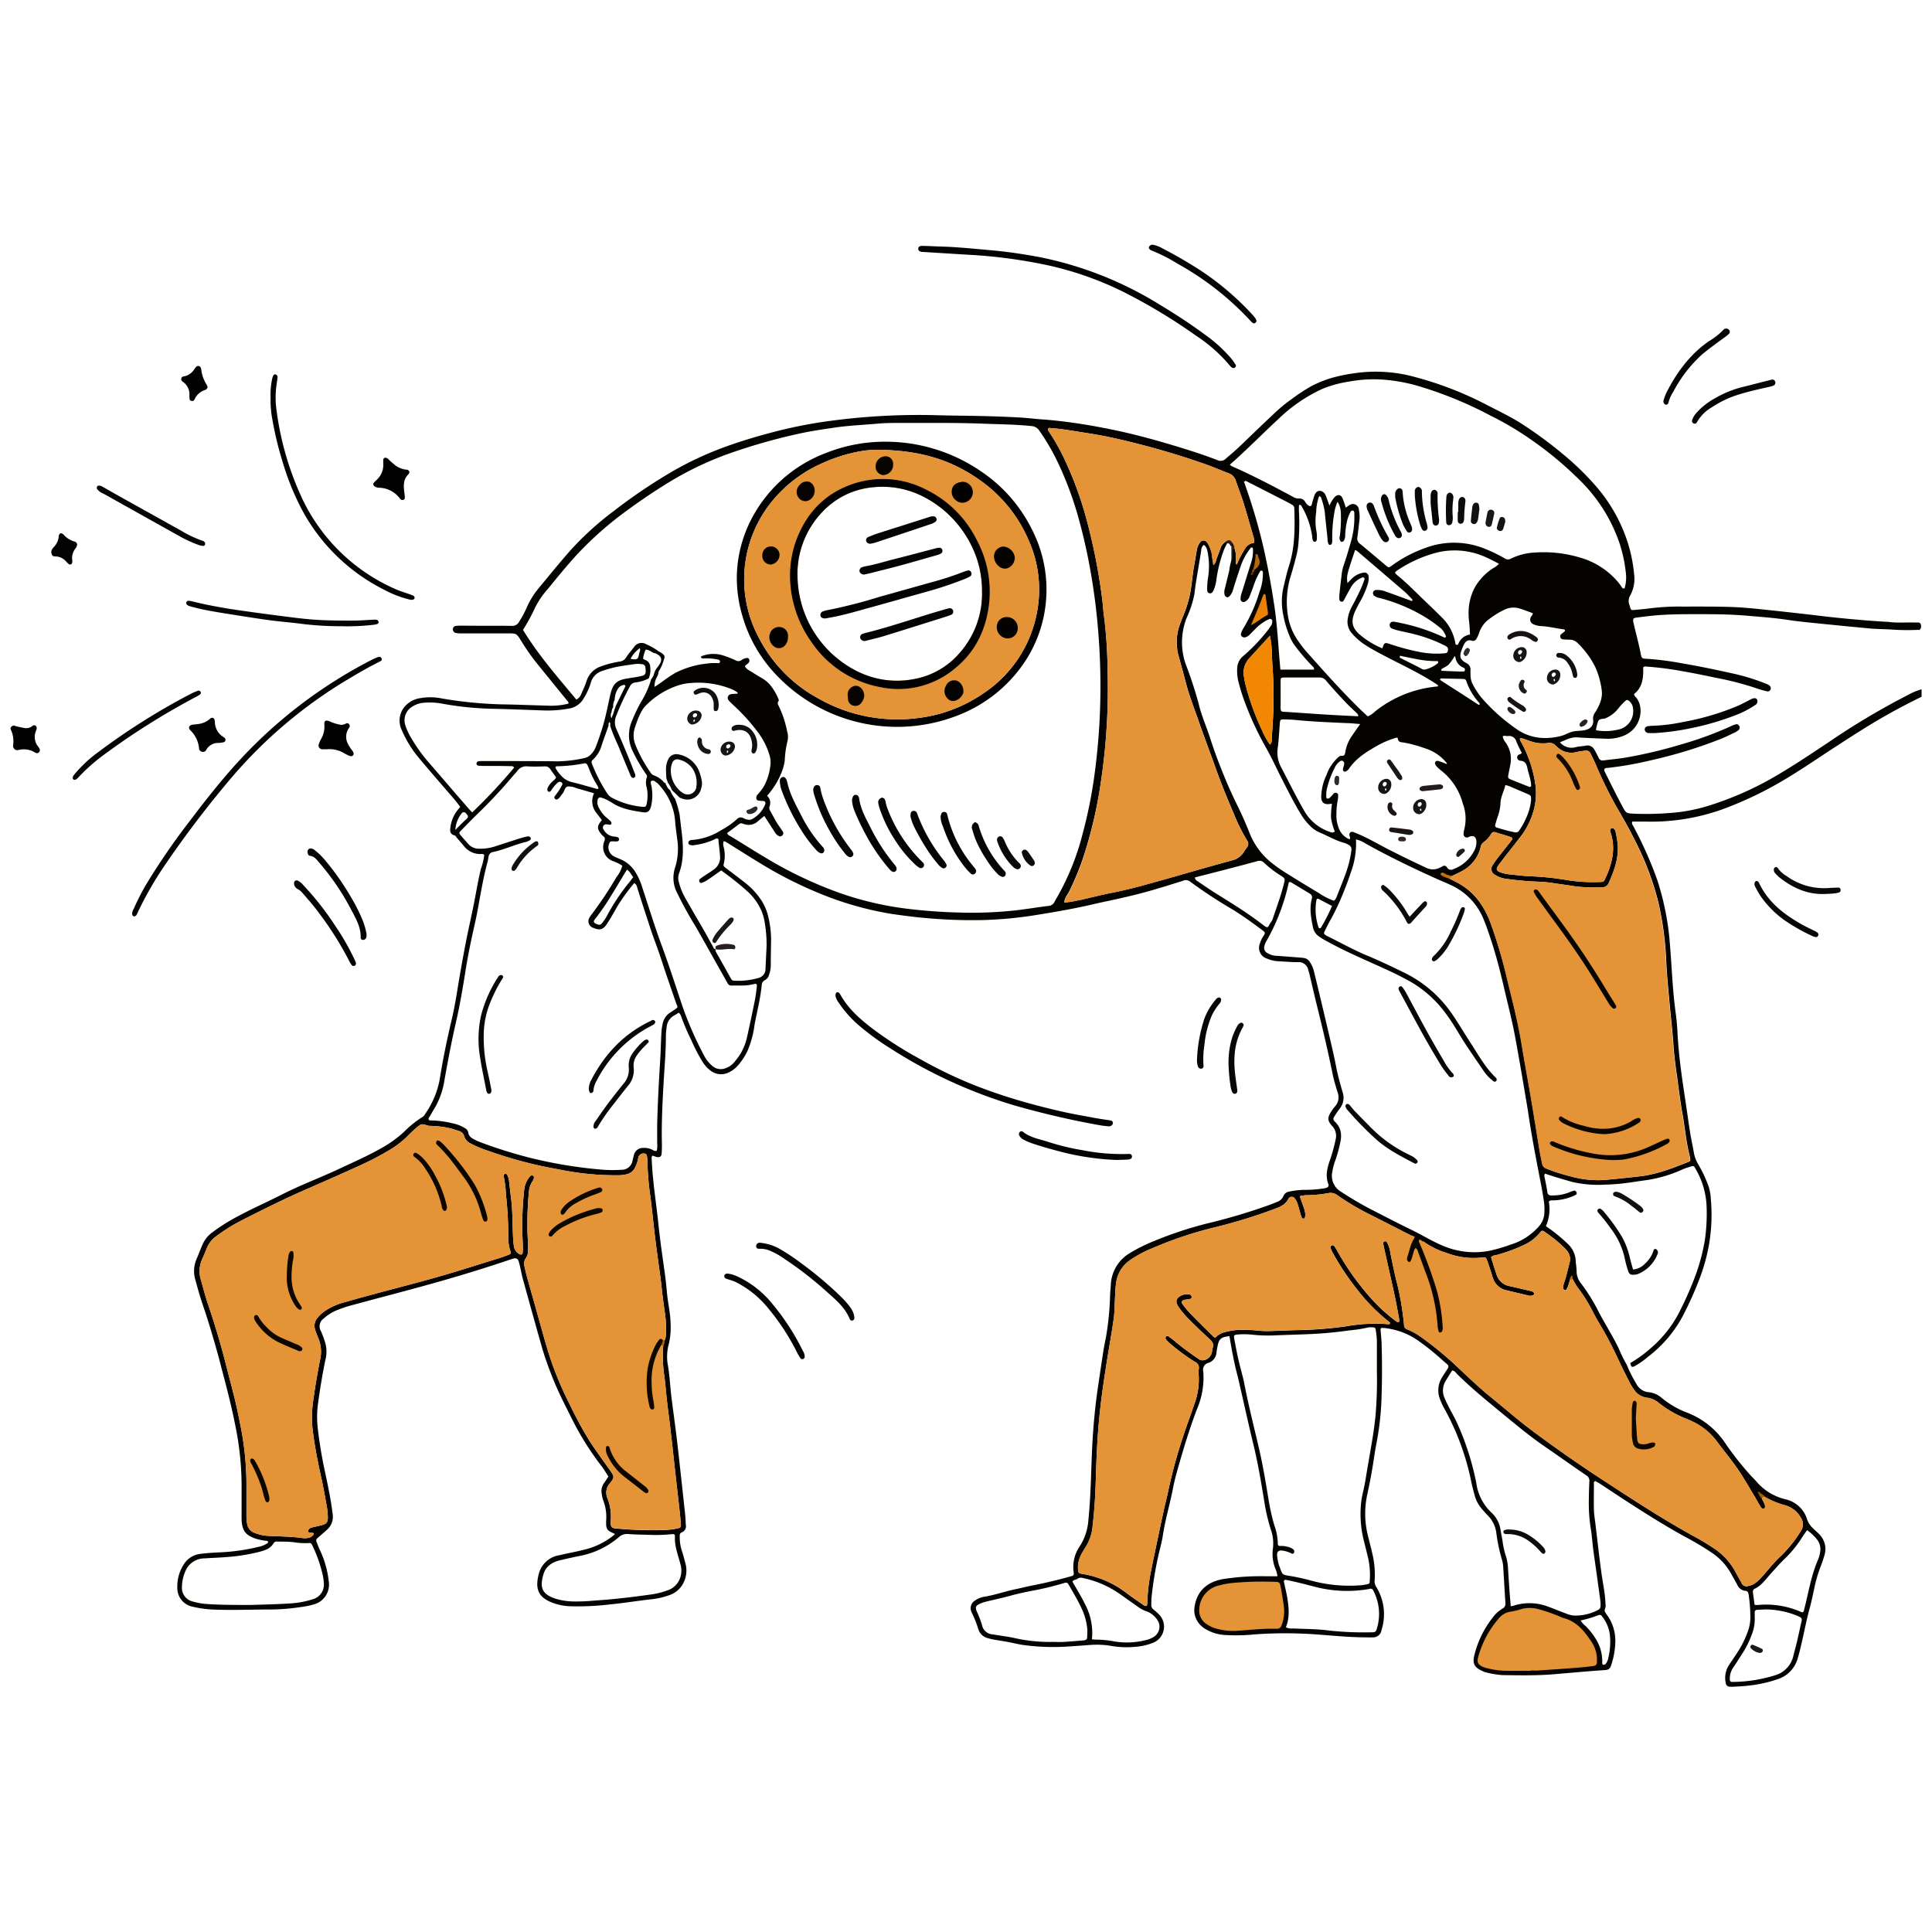 <svg xmlns="http://www.w3.org/2000/svg" xmlns:svgjs="http://svgjs.com/svgjs" xmlns:xlink="http://www.w3.org/1999/xlink" width="360" height="360"><svg xmlns="http://www.w3.org/2000/svg" width="360" height="360" data-name="Layer 1" viewBox="0 0 517 516"><g class="color000 svgShape" data-name="team work"><path d="M276.43 141.75a40.35 40.35 0 0 0-14.18-16.3 45.16 45.16 0 0 0-25.08-7.75 42.59 42.59 0 0 0-16.32 3.09 37.19 37.19 0 0 0-19.31 16.75 34.6 34.6 0 0 0-4.37 16.32 35.66 35.66 0 0 0 1.45 10.3 37.72 37.72 0 0 0 7.84 14.55 44.56 44.56 0 0 0 51 11.76 37.81 37.81 0 0 0 15.73-12.39 34.77 34.77 0 0 0 6.7-17.6 35.16 35.16 0 0 0-3.46-18.73Zm1.13 21.25a33.33 33.33 0 0 1-14.44 22.07 38.94 38.94 0 0 1-17.28 6.55 42.59 42.59 0 0 1-26.55-5.05 38.54 38.54 0 0 1-16.35-16.65 33 33 0 0 1 3.24-35.75 35.87 35.87 0 0 1 13.47-10.54c5.54-2.59 11.39-3.83 15.1-3.76 11.45.08 19.67 2.7 27.08 7.85a37.9 37.9 0 0 1 13.53 16.58 32.33 32.33 0 0 1 2.2 18.7Z" class="color000 svgShape"/><path fill="#050300" d="M510.33 185.6a196.2 196.2 0 0 0-21 12.52c-4.35 2.88-8.67 5.81-13.16 8.46a86 86 0 0 1-19.54 8.71 45.17 45.17 0 0 1-9.47 1.74 80.78 80.78 0 0 1-9.84.22c-2.07-.11-2.15-.07-3.12-1.87-1.64-3.06-3.18-6.18-4.73-9.29-.37-.73-.2-1 .56-1.1h.2a92.08 92.08 0 0 0 11.66-2.06 125.21 125.21 0 0 0 18.57-5.69c1.31-.52 2.57-1.15 3.83-1.76a3.76 3.76 0 0 0 1-.67.83.83 0 0 0 .09-1.1.77.77 0 0 0-.86-.39 7.69 7.69 0 0 0-1.31.5 95.45 95.45 0 0 1-13.73 5 124.6 124.6 0 0 1-14.65 3.44c-1.91.32-3.85.47-5.77.73a1.11 1.11 0 0 1-1.27-.72c-.36-.72-.72-1.44-1.12-2.14a2.07 2.07 0 0 0-2.37-1.08c-.92.17-1.88.17-2.77.42a4 4 0 0 1-4.1-1.35c1.57-.57 2.93-1.41 4.61-1.3 2.47.16 4.95.26 7.43.35a11.4 11.4 0 0 0 5.12-.83 7.12 7.12 0 0 0 4.31-7.82 5.07 5.07 0 0 0-1.07-2.36 1.85 1.85 0 0 1-.58-.92c2.33-1.81 2.55-4.46 2.46-7.13.4-.41.82-.23 1.2-.21a85.35 85.35 0 0 1 9.56 1.26c3.23.55 6.43 1.25 9.65 1.9a79.43 79.43 0 0 1 9.69 2.56c1 .34 2 .64 3.08.89a.8.8 0 0 0 .93-.59.85.85 0 0 0-.26-.91 1.39 1.39 0 0 0-.49-.34c-.36-.17-.73-.31-1.11-.46a57.72 57.72 0 0 0-8.83-2.61c-4.51-1-9-1.92-13.59-2.7a79 79 0 0 0-8.57-1.09c-1.59-.09-1.66.09-2-1.79-.51-2.49-1.16-4.95-1.75-7.42 0-.2-.1-.39-.14-.59-.16-.91 0-1.13.8-1.24 1.53-.2 3.06-.39 4.59-.54 3.68-.36 7.36-.37 11.05-.38 4.7 0 9.39 0 14.07.42 3.54.31 7.08.55 10.6 1.08 2.31.36 4.65.6 7 .84 5 .51 10 1 15 1.47 1.87.17 3.75.19 5.63.28a60.55 60.55 0 0 0 6.32.15c.5 0 1-.08 1.51 0a1.25 1.25 0 0 0 .42-1.16c-.08-1.06-.85-.82-1.47-.84-2.38-.1-4.77.17-7.15-.16q-9.12-.53-18.21-1.61-8.38-1-16.78-1.86c-2.67-.28-5.35-.49-8-.56-4.09-.11-8.18-.08-12.27-.08a62.49 62.49 0 0 0-8.43.44c-1.46.2-2.93.33-4.4.46-.91.09-.91.07-1.19-.89 0-.13-.07-.26-.12-.39a2.87 2.87 0 0 1 .23-2.66 9.23 9.23 0 0 0 1-5.66 40.24 40.24 0 0 0-3.77-13.67 43 43 0 0 0-6.46-9.88 74.68 74.68 0 0 0-9.09-8.78 111.45 111.45 0 0 0-11.19-8.16c-2.9-1.8-6-3.27-9-4.83a92.93 92.93 0 0 0-18.83-7.33 39.36 39.36 0 0 0-14.53-1.33 47.91 47.91 0 0 0-7.88 1.44 30.34 30.34 0 0 0-5.76 2.33 52.5 52.5 0 0 0-5.31 3.52 38.3 38.3 0 0 0-4.19 3.44c-3.09 2.88-6.12 5.81-9.16 8.74-1.31 1.25-2.68 2.43-4.05 3.6a2 2 0 0 1-2.35.39c-4.18-1.61-8.46-2.94-12.75-4.22-5.2-1.54-10.44-2.93-15.75-4-2.89-.58-5.79-1.12-8.7-1.55-3.24-.49-6.5-.88-9.78-1.11-2.07-.15-4.14-.42-6.21-.52-3.28-.18-6.56-.29-9.85-.37-3.75-.09-7.5-.1-11.25-.2a178.36 178.36 0 0 0-31.07 1.75A125.27 125.27 0 0 0 207.4 115c-4.6 1.19-9.15 2.54-13.62 4.18a89.27 89.27 0 0 0-13.8 6.44 145.37 145.37 0 0 0-15.8 10.68 80.85 80.85 0 0 0-11.58 10.53c-2.88 3.26-5.61 6.65-8.4 10a21.64 21.64 0 0 0-3.34 5.47 28.42 28.42 0 0 1-1.91 3.52 2.05 2.05 0 0 1-2.06 1.16c-4.35-.06-8.71 0-13.07-.06-.6 0-1.21 0-1.81.07a.87.87 0 0 0-.81.76 1 1 0 0 0 .65 1.1 5.83 5.83 0 0 0 1.38.14h12.67c2.34 0 2.32 0 3.6 2.06a60 60 0 0 0 4 5.75q4.1 5.07 8.23 10.13c.21.25.48.47.38.86a18.91 18.91 0 0 1-5.56.54l-10.05-.31a110.31 110.31 0 0 1-18.4-1.64 15.13 15.13 0 0 0-5.41-.09 6.75 6.75 0 0 0-4.61 2.57 5.78 5.78 0 0 0-.53 6.09 29.38 29.38 0 0 0 4.24 7c2.77 3.35 5.64 6.63 8.48 9.93a42.37 42.37 0 0 1 2.88 3.54c-.18.22-.29.39-.43.53a9.21 9.21 0 0 0-2.18 4.88c-.15 1-.18 1.89 1.1 2.22.26.06.45.46.66.71.62.71 1.24 1.41 1.84 2.13a5.51 5.51 0 0 0 4.34 2.15c.38 0 .81-.14 1.1.26a16.34 16.34 0 0 1-.9 3.71c-.63 2.67-1.12 5.37-1.62 8.06-.75 3.95-1.68 7.86-2.44 11.8q-1.26 6.51-2.31 13.06c-.46 2.84-1 5.66-1.68 8.47-1.09 4.69-2.07 9.41-2.84 14.17a23.49 23.49 0 0 1-4 10 2.49 2.49 0 0 1-.62.76 27.21 27.21 0 0 0-5 4 31.55 31.55 0 0 1-6 4.35c-4 2.27-8.14 4.05-12.27 6-4.8 2.2-9.75 4.07-14.46 6.47-3.93 2-8 3.78-11.87 5.87a50.88 50.88 0 0 0-6.78 4.28 7.9 7.9 0 0 0-2.52 3.07c-.6 1.34-1.09 2.73-1.68 4.07a8.11 8.11 0 0 0-.32 5.51c.61 2.26 1.24 4.52 2 6.74 1.6 4.69 3 9.42 4.3 14.21 1.53 5.89 3.16 11.76 4.33 17.75a80.52 80.52 0 0 1 1.75 16.16v9.45c.17 3.26 1.45 4.17 3.82 5a15.71 15.71 0 0 0 3 .58.38.38 0 0 1 .27.22.36.36 0 0 1-.09.33 5.72 5.72 0 0 1-2 .93A54.07 54.07 0 0 1 59 414.9c-1.81.08-3.61.18-5.41.42a6 6 0 0 0-4.08 2.32 10.8 10.8 0 0 0-2.06 6.59 5.08 5.08 0 0 0 4.09 5.22 29.42 29.42 0 0 0 5 .74c5.5.26 11 0 16.5 0a55.56 55.56 0 0 0 7.4-.64 21.23 21.23 0 0 0 3.53-.71 5.48 5.48 0 0 0 4-6.19 25.92 25.92 0 0 0-2.24-8.09c-.39-.78-.69-1.59-1-2.39a.85.85 0 0 1 .23-1.08l2.57-2.25a4.63 4.63 0 0 0 1.47-4.31c-.43-3.6-1.18-7.14-1.92-10.67A117.09 117.09 0 0 1 85 381.4a26.43 26.43 0 0 1 .06-6c.56-4.11 1.21-8.21 2.08-12.28a8.5 8.5 0 0 0-.13-4.36 24.66 24.66 0 0 0-1.11-3 2.55 2.55 0 0 1 .71-3.42 11.85 11.85 0 0 1 3.54-2.23 34 34 0 0 1 4.58-1.49c6.13-1.67 12.28-3.26 18.4-4.94 7.94-2.18 15.81-4.55 23.61-7.19.25-.08.51-.17.77-.23a1 1 0 0 1 1.26.68c.18.57.32 1.16.45 1.74.23 1 .39 2 .66 2.94 1.69 6.13 3.38 12.26 5.13 18.37.75 2.64 1.69 5.22 2.69 7.77 1.44 3.69 3.22 7.21 5 10.73a76.08 76.08 0 0 0 8.11 13.13c.74.94 1.35 2 2 3-.39.59-.74 1.16-1.14 1.7a3.77 3.77 0 0 0-.64 3 7.84 7.84 0 0 0 .42 1.75 12.41 12.41 0 0 1 .76 5.33c-.08 2.33.15 2.65 2.28 3.53v.19a19.72 19.72 0 0 1-7.6 3.93c-2.39.64-4.83 1.06-7.24 1.63a6.74 6.74 0 0 0-5.3 4.42 11.76 11.76 0 0 0-.46 1.95c-.48 2.89.49 4.79 3.14 6a14.78 14.78 0 0 0 5.44 1.28 72.71 72.71 0 0 0 11-.52c3.73-.35 7.44-1 11.17-1.38a19.81 19.81 0 0 0 4.28-1 6.66 6.66 0 0 0 3.62-2.73 7.31 7.31 0 0 0 .84-6c-.3-1.16-.62-2.33-1-3.47a12.06 12.06 0 0 1-.48-3.77.83.83 0 0 1 .57-.91 1.71 1.71 0 0 0 1.06-1.95c-.07-.8-.06-1.61-.14-2.41q-.78-7.29-1.59-14.58c-.24-2.2-.48-4.4-.75-6.6-.42-3.38-.88-6.77-1.32-10.16-.39-3-.49-6-1-9a12.47 12.47 0 0 1 .17-5.4 19.32 19.32 0 0 0 .55-5.77c-.05-2.9-.78-5.71-1-8.58-.12-1.41-.28-2.81-.46-4.2-.47-3.52-1-7-1.43-10.55-.23-1.8-.39-3.6-.6-5.4-.59-5.06-1.36-10.1-1.56-15.2 0-.31-.15-.66.23-1 .33.11.69.26 1.07.35.86.19 1.31-.11 1.36-.95s.08-1.88.06-2.82c-.12-5.1.13-10.19.41-15.28.24-4.41.66-8.82.66-13.25a18.87 18.87 0 0 1 .22-2.6 3.89 3.89 0 0 1 2.06-3c.4-.22.79-.48 1.17-.72a2.51 2.51 0 0 1 .72 1.24 58.23 58.23 0 0 0 2.61 6.08 47.43 47.43 0 0 0 3.05 5.88 8.68 8.68 0 0 0 2.17 2.35 4.59 4.59 0 0 0 4.94.39 7.33 7.33 0 0 0 2.23-1.68 16.94 16.94 0 0 0 2.66-4 26.66 26.66 0 0 0 1.92-7.15c.66-3.42 1.51-6.8 1.88-10.28a1.67 1.67 0 0 1 1-1.6 2.23 2.23 0 0 0 1-1.44 7.65 7.65 0 0 0 .44-2.56c0-2.21.05-4.43.08-6.64a26.16 26.16 0 0 0-.73-6.17 13.93 13.93 0 0 0-1.95-4.59 19.65 19.65 0 0 0-4.38-4.67c-1.68-1.33-3.41-2.6-5.11-3.91-.32-.24-.67-.5-.51-1a9.42 9.42 0 0 0 0-4.57 2.3 2.3 0 0 1 0-1.57 2.09 2.09 0 0 1 .55.18c3 1.86 6 3.78 9 5.6a109.84 109.84 0 0 0 16.44 8.34 87.33 87.33 0 0 0 18.87 5.34c3.12.45 6.24.87 9.38 1.13a138 138 0 0 0 14.66.54 107.55 107.55 0 0 0 15-1.41c4.24-.68 8.46-1.41 12.65-2.31 2.15-.47 4.3-1 6.46-1.43 3.73-.81 7.45-1.65 11.12-2.7 2.95-.85 5.88-1.76 8.81-2.69a1.77 1.77 0 0 1 1.85.22 130.09 130.09 0 0 0 11.4 7.49c2.79 1.73 5.45 3.64 8.07 5.62.63.48.69.66.28 1.3a7.72 7.72 0 0 0-1.05 2.16A3 3 0 0 0 339 256a8.78 8.78 0 0 0 3.32.74c1.67.08 3.34.25 5 .23a2.58 2.58 0 0 1 2.77 2.08c.11.39.24.77.33 1.16.51 2.15 1 4.3 1.52 6.45.83 3.44 1.7 6.88 2.5 10.34s1.53 6.79 2.23 10.2c.33 1.58.81 3.1 1.28 4.64a3.63 3.63 0 0 1-.71 3.75 10.52 10.52 0 0 0-1.17 1.63c-.89 1.46-.8 2.23.37 3.56a3.81 3.81 0 0 1 1 3.52 44.52 44.52 0 0 1-1.33 5c-.82 2.33-1.62 4.73-.58 7.24a.33.33 0 0 1 0 .19c-.07.17-.13.41-.27.48a2.8 2.8 0 0 1-.94.3 32.6 32.6 0 0 1-5.41.39 22 22 0 0 0-3.79.44 2 2 0 0 0-1.69 1.25 2.79 2.79 0 0 1-1.74 1.55c-.73.32-1.48.61-2.23.88a155 155 0 0 1-15.76 4.71 102.06 102.06 0 0 0-15 4.92 43.25 43.25 0 0 0-6.28 3.13 10.35 10.35 0 0 0-5.17 8.58c-.06 1-.18 2-.2 3a77.25 77.25 0 0 1-1 10.4c-.21 1.32-.54 2.62-.74 3.94-.52 3.31-1 6.63-1.49 9.94-.8 5.37-1.29 10.78-1.56 16.2-.31 6.43-.34 12.87-1 19.28a14.94 14.94 0 0 1-2.21 7 9.84 9.84 0 0 0-1.75 7.05c.11.84 0 .94-.74 1.15q-5 1.41-10.15 2.42c-1.64.32-3.26.74-4.9 1.08-2.62.55-5.15 1.45-7.79 1.91a6.4 6.4 0 0 0-3 1.2 2.38 2.38 0 0 0-.85 2.69 4.75 4.75 0 0 0 .32.73 29.3 29.3 0 0 1 1.55 3.92 3.57 3.57 0 0 0 2.56 2.59 14 14 0 0 0 1.55.37c1.26.23 2.52.41 3.77.64 1.51.28 3 .68 4.54.87a59.08 59.08 0 0 0 11.44.38c2.07-.14 4.15-.28 6.22-.44a23.05 23.05 0 0 1 5.81.31 24.23 24.23 0 0 0 6 .21 16.18 16.18 0 0 0 4.88-1.07 4.65 4.65 0 0 0 1.78-7.46 16.36 16.36 0 0 0-1.63-1.48 1.35 1.35 0 0 1-.57-1.2c0-.74 0-1.48.08-2.21a98.64 98.64 0 0 1 1.61-10.12c.46-2.16 1.1-4.29 1.43-6.47.64-4.18 1.87-8.22 2.67-12.36.34-1.78.8-3.53 1.29-5.27 1.51-5.34 3.12-10.65 5.09-15.85a21.52 21.52 0 0 0 1.74-10.2 1.88 1.88 0 0 1 1.39-2.32 3.13 3.13 0 0 0 2.15-2.89c.06-.53.17-1.06.28-1.58.4-2 .94-2.41 3.18-2.67.58 3.5 1.21 7 2.11 10.41.39 1.49.7 3 1.05 4.5 1.06 4.63 2.08 9.27 3.2 13.89 1.23 5 2.08 10.1 2.92 15.18a51.76 51.76 0 0 0 1.74 7.63 11.17 11.17 0 0 1 .6 5.33 10.6 10.6 0 0 0 .68 5.32 6.82 6.82 0 0 1 .54 2h-3a64.6 64.6 0 0 0-11.62.76c-4.42.79-6.9 3.38-7.53 7.24a5.71 5.71 0 0 0 0 2.18 6 6 0 0 0 2.89 3.94 11.63 11.63 0 0 0 5.13 1.59 48.94 48.94 0 0 0 8-.16 116.21 116.21 0 0 1 16.48 0c4.41.32 8.82.78 13.24.79.61 0 1.21.05 1.81 0a2.26 2.26 0 0 0 2.45-1.94 13.93 13.93 0 0 0-1.43-11.6 2.69 2.69 0 0 1-.41-1.69 23.51 23.51 0 0 0-.53-6.79c-.38-1.76-.86-3.51-1.28-5.26a24.06 24.06 0 0 1-.15-11q1.14-5.2 1.9-10.47c.13-.86.28-1.72.44-2.58a77.72 77.72 0 0 0 1.4-11.16c.22-5.15.25-10.32.1-15.48 0-1.34-.16-2.68-.27-4-.07-.81 0-.9.88-.81a19.16 19.16 0 0 1 9.29 3.47 71 71 0 0 1 6.41 5.17c1.9 1.74 2.09 1.15.43 3.64-.23.33-.41.69-.62 1a6.52 6.52 0 0 0-.42 6 17.26 17.26 0 0 0 1.21 2.53 68.2 68.2 0 0 1 7.11 19.54c.25 1.18.57 2.34.89 3.5a8.91 8.91 0 0 0 2 3.67c.49.55.95 1.12 1.48 1.64a8 8 0 0 1 2.28 4.58 46.26 46.26 0 0 0 1.52 7.27 8.35 8.35 0 0 1 .35 2.18c.21 3.14.36 6.29.58 9.43a1.43 1.43 0 0 1-.79 1.47 9.26 9.26 0 0 0-2.52 2.27 26.69 26.69 0 0 0-5 10.17c-.57 2.29 0 3.32 2.18 4.27a3.41 3.41 0 0 0 .74.31 25.16 25.16 0 0 0 4.55.77c4.62.07 9.25.16 13.87-.23s9.08-.81 13.62-1.11c1.1-.08 1.42-.53 1.71-1.49a21.18 21.18 0 0 0 1.05-6.11 11.85 11.85 0 0 0-1.78-6.5c-.32-.51-.73-1-1-1.49s.26-1.15.19-1.76-.09-1.34-.15-2c-.19-2.07-.62-4.1-.91-6.16-.63-4.51-1.13-9-1.67-13.56-.16-1.27-.37-2.53-.41-3.8-.06-2.27 0-4.55 0-6.83 0-.3-.13-.69.36-.88.37.21.79.4 1.17.65 1.63 1.06 3.23 2.15 4.86 3.21 6 3.91 12 7.77 18.31 11.22a74 74 0 0 1 7.05 4.24 16 16 0 0 1 4.85 5.28c.59 1.05 1.19 2.09 1.76 3.15a2.65 2.65 0 0 0 2.14 1.63c.59 0 .8.41.88.91a40.42 40.42 0 0 1 .48 6.41 10.72 10.72 0 0 1-.67 3.53 26.76 26.76 0 0 1-3.19 6.23c-.67 1-1.35 2-2 3a6.34 6.34 0 0 0-.75 4.45 1.13 1.13 0 0 0 1.19 1.12 6.81 6.81 0 0 0 1 0c1.33-.09 2.68-.12 4-.3a34.59 34.59 0 0 0 8-1.81 8.11 8.11 0 0 0 5.11-5.53c.48-1.6.85-3.23 1.22-4.86.66-2.87 1.2-5.77 2-8.62.52-1.94.92-3.91 1.34-5.87a36.07 36.07 0 0 1 1.71-5.56c.33-.87.62-1.76.88-2.66a5.6 5.6 0 0 0-1.53-5.72c-.56-.58-1.2-1.07-1.75-1.66a5.56 5.56 0 0 1-1.36-2.16 7.85 7.85 0 0 0-5.74-5.39 14.63 14.63 0 0 1-7.64-4.54c-.56-.66-1.19-1.27-1.78-1.91a80.41 80.41 0 0 1-6.6-8.35 21.58 21.58 0 0 0-10.26-8.36 24 24 0 0 1-6.92-4 6.27 6.27 0 0 0-3.44-1.51A4 4 0 0 1 438 370a36.78 36.78 0 0 1-2.71-5.35 36.28 36.28 0 0 1-2.11-4.29c-1.63-3.38-3.67-6.54-5.4-9.85a48.54 48.54 0 0 0-4.64-7.5 5.13 5.13 0 0 1-1.24-3.31c0-.93-.2-1.86-.24-2.8a6.55 6.55 0 0 0-2.18-4.59 42.12 42.12 0 0 0-5.12-4.21c-.21-.14-.41-.3-.67-.5a11.24 11.24 0 0 0 .77-6.56c.45-.45.87-.3 1.26-.32a14.66 14.66 0 0 0 5.26-1.15 4.3 4.3 0 0 0 .71-.36.49.49 0 0 0 .16-.69c-.14-.25-.34-.48-.63-.41a7.57 7.57 0 0 0-1.31.47 12.09 12.09 0 0 1-4.32.82c-1.39.07-1.45-.35-1.58-1.29-.17-1.19-.45-2.37-.67-3.55a1.1 1.1 0 0 1 .1-1c2.32.78 4.68 1.5 7.06 2.16a29.72 29.72 0 0 0 8.76.8c1.61-.05 3.22-.13 4.82-.31 2.25-.26 4.5-.65 6.75-.94a36.31 36.31 0 0 0 9.56-2.9c.61-.26 1.25-.45 1.89-.65 1-.29 1-.28 1.42.51a21.51 21.51 0 0 1 3 10.7 50.31 50.31 0 0 1-.48 8.41 53.39 53.39 0 0 1-2.25 8.74 89.76 89.76 0 0 1-4.83 11 31.54 31.54 0 0 1-7.38 9.17 33.38 33.38 0 0 1-5.5 4c.25 1.1.43 1.21 1.23.8a22.87 22.87 0 0 0 3.6-2.54 33.64 33.64 0 0 0 9.18-10.77 94 94 0 0 0 4.73-10.61 49.59 49.59 0 0 0 2.35-8.71 47.26 47.26 0 0 0 .45-12.23 12.56 12.56 0 0 0-.69-3.53 37 37 0 0 0-2.57-5.44 9.09 9.09 0 0 1-1.24-3.14c-.3-1.78-.7-3.54-1-5.33-.54-3.44-1-6.89-1.53-10.33-.82-5.36-1.55-10.73-1.85-16.15-.1-1.81-.22-3.62-.47-5.41-.48-3.45-.77-6.92-1-10.4s-.45-7.08-.79-10.62a73.79 73.79 0 0 0-2.48-12.59c-.37-1.35-.83-2.68-1.33-4a105.54 105.54 0 0 0-5.73-12.58c-.21-.38-.57-.77-.31-1.31h3.6a56.58 56.58 0 0 0 20.31-3.22 97.2 97.2 0 0 0 14.55-6.7c5-2.81 9.76-6.08 14.57-9.23 4.09-2.66 8.17-5.33 12.37-7.82 3.9-2.32 7.91-4.43 12-6.44v-2a17.87 17.87 0 0 0-3.88 1.65Zm-84 6.41c.16 1.48-.5 2.55-2.38 2.9-1 .19-2.14.13-3.16.38s-1.84.8-2.8 1.08a16.59 16.59 0 0 1-5.56.59 13.06 13.06 0 0 1-6.71-2.44 49.71 49.71 0 0 1-9.37-8.43 23 23 0 0 1-2.19-3.35 5.59 5.59 0 0 1-.65-2.71c0-.4-.05-.8 0-1.2a1.93 1.93 0 0 0-1.17-1.92c-1.6-.86-1.88-1.73-1.23-3.43a14.88 14.88 0 0 1 .62-1.48c.45-.82 1-1.41 2.09-1.05a1.06 1.06 0 0 0 1.33-.61 7.35 7.35 0 0 0 .66-1.46 7.3 7.3 0 0 1 2.81-3.8 22.54 22.54 0 0 1 3.75-2.32 5.61 5.61 0 0 1 4.46-.37c1.14.36 2.24.8 3.35 1.21 0 .48-.39.7-.54 1.06a1.34 1.34 0 0 0 .63 1.86 5.43 5.43 0 0 0 2.13.52c2 .1 4 .6 6 .87.2 0 .39.11.39.35a.54.54 0 0 1-.2.31 8.27 8.27 0 0 0-.92.74.8.8 0 0 0 .46 1.26c.6.07 1.2.09 1.8.1a3.09 3.09 0 0 1 2.33 1 23.2 23.2 0 0 1 4.69 6.45 22.35 22.35 0 0 1 1.66 6c.31 2.2-.58 4.08-1.65 5.87a3 3 0 0 0-.67 2.01Zm-19.5 11.06c1.28.07 1.68.93 1.9 2 .35 1.61 1 3.17 1 4.81-.39.4-.66.09-.94 0-1.48-.58-3-1.17-4.45-1.77-.81-.33-.86-.46-.69-1.38s.36-1.7.5-2.55a7.58 7.58 0 0 0-1.31-6.08 3.28 3.28 0 0 1-.72-1.57c.51-.27 1 0 1.43-.07a2 2 0 0 1 2.24 1.51 32.52 32.52 0 0 0 1.44 3c-.15.14-.22.27-.32.3-.47.14-.91.3-.92.89a.9.9 0 0 0 .8.91Zm2.9 10.33a14.25 14.25 0 0 1-1.1 4.45 20.36 20.36 0 0 1-2.08 3.87 1.05 1.05 0 0 1-1.17.51 47 47 0 0 1-4.83-1.27.56.56 0 0 1-.43-.76c.21-.7.39-1.41.64-2.1a12.16 12.16 0 0 0 .77-3.71c.06-1.72.95-3.15 1.3-4.82a9.88 9.88 0 0 1 1.12.34c1.65.7 3.31 1.42 5 2.14.72.35.78.45.74 1.35Zm-56.5 25.27c-3.1-1.87-6.19-3.73-9.25-5.66a40.23 40.23 0 0 1-4.07-2.92 19.26 19.26 0 0 1-5.56-7.75c-1-2.53-2.12-5.06-3.34-7.52-1.84-3.72-3.44-7.55-4.93-11.41-.87-2.25-1.65-4.53-2.39-6.82-.95-2.92-2.23-5.74-2.92-8.75a108.13 108.13 0 0 0-3.5-10.67 17.82 17.82 0 0 1 .3-12.38 28.32 28.32 0 0 0 2.05-6.28c.12-.93.21-1.86.36-2.79.48-3 1-5.95 1.47-8.92a1.89 1.89 0 0 1 .6-1.43c.23-.16.81.56 1 1.35a19.55 19.55 0 0 1 .25 7.19 18.59 18.59 0 0 0-.26 3.41c0 .39.08.82.58.93s.82-.14 1.08-.68a10.08 10.08 0 0 0 .8-2.9 36.52 36.52 0 0 1 2.07-8.15c.22-.55.53-1.07.8-1.61 1-.43 1.12.42 1.39 1-.14 1.13.17 2.29-.21 3.41a15.51 15.51 0 0 0-.61 2.94c-.4 1.56-.76 3.12-1.15 4.68a3.19 3.19 0 0 0-.12 1.59 1 1 0 0 0 .58.76c.37.13.63-.11.87-.36a4.16 4.16 0 0 0 .88-1.77c.64-2.05 1.3-4.08 2-6.12a15.92 15.92 0 0 1 2.55-4.75c.11-.15.23-.33.47-.28s.26.27.27.46a10.17 10.17 0 0 1-.42 3.37c-.85 2.68-1.67 5.36-2.49 8a5.44 5.44 0 0 0-.41 2 .79.79 0 0 0 1.16.68 2.52 2.52 0 0 0 1.21-1.3c.35-.86.67-1.74 1-2.62a22.23 22.23 0 0 1 1.73-4c.13-.21.25-.49.59-.38s.27.44.29.68a13.92 13.92 0 0 1-.95 5.1 41.43 41.43 0 0 1-4.31 9.69 5.84 5.84 0 0 0-.58 1.27.81.81 0 0 0 .27.91 1 1 0 0 0 .94.15 2.62 2.62 0 0 0 1.16-.76l1.55-1.57a11.71 11.71 0 0 1 3.6-2.52.57.57 0 0 1 .82.54 2 2 0 0 1-.28 1.16c-.35.49-.67 1-1.05 1.46a47.29 47.29 0 0 1-6.37 6.67 4.39 4.39 0 0 0-1.68 3.29 12.13 12.13 0 0 0 .28 3.4 51.1 51.1 0 0 0 2.06 6.5 84 84 0 0 0 5.48 11.59c1.46 2.57 2.65 5.26 4 7.88 1.67 3.28 3.31 6.57 5.22 9.71a15.85 15.85 0 0 0 2.49 3.15 7.63 7.63 0 0 0 2.45 1.71c2.28.95 4.41 2.25 6.83 2.87a5.68 5.68 0 0 1 .9.43 1.37 1.37 0 0 1 .84 1.6 29.25 29.25 0 0 1-1.62 6.41c-.7 1.95-1.51 3.87-2.26 5.8a2.68 2.68 0 0 1-.78 1.21 19 19 0 0 1-3.77-1.88Zm3.23 3.25a48.56 48.56 0 0 1-3 5.85.43.43 0 0 1-.34.14.39.39 0 0 1-.27-.21 15 15 0 0 1-.59-7.3c.07-.28.24-.53.56-.37 1.11.59 2.28 1.21 3.6 1.89Zm-8.86-105.48c-.05-.59 0-1.18 0-1.74.4-.21.55 0 .69.25a21.63 21.63 0 0 1 2.87 8.29 1.91 1.91 0 0 0 .33 1.13c.14.14.63.13.71-.05a1.51 1.51 0 0 0 .19-.55 9.61 9.61 0 0 0-.09-2 14.89 14.89 0 0 1-.09-5.2 12.87 12.87 0 0 1 .81-4.34c.18.13.44.22.48.37a20.57 20.57 0 0 1 1 3.87c.23 2.4.5 4.8.75 7.2 0 .27 0 .54.07.8.07.57.35.93.64.85.49-.14.52-.56.54-1s0-1.08 0-1.61a39.31 39.31 0 0 1 .63-6.4 11 11 0 0 1 .8-2.53 5.85 5.85 0 0 1 .88 3.14 35.65 35.65 0 0 1-.27 6 1.61 1.61 0 0 0 .14 1.35c.08.1.21.24.3.24a.85.85 0 0 0 .53-.19 2.6 2.6 0 0 0 .46-1.71 22.79 22.79 0 0 1 .47-3.58 10.09 10.09 0 0 1 1-2.62.65.65 0 0 1 .48-.3c.31 0 .43.25.49.52a1.75 1.75 0 0 1 0 .4 23.71 23.71 0 0 1-.78 7c-.67 2.38-1.37 4.75-2.18 7.09a12.94 12.94 0 0 0-.47 2.57c-.22 1.66-.39 3.32-.57 5a8 8 0 0 0 0 1.2.62.62 0 0 0 .46.59.56.56 0 0 0 .69-.25c.18-.28.3-.6.47-.89.55-1 1.07-2 1.67-3a6 6 0 0 1 2.94-2.33c.21-.09.58.23.51.45a26.61 26.61 0 0 1-1 2.62c-.76 1.63-1.56 3.25-2.44 4.83a9.84 9.84 0 0 0-1.09 3.42 4.62 4.62 0 0 0 1.2 3.71 16.41 16.41 0 0 0 3.38 2.96c1.34.88 2.74 1.66 4.16 2.41 5 2.67 10.22 5 15 8.14.16.1.31.23.44.33.06.35-.2.33-.37.34a31.16 31.16 0 0 0-16.5 6.69 6.19 6.19 0 0 1-1.93 1.29c-.54-.5-1.08-1-1.61-1.5-5.06-4.89-9.73-10.14-14.41-15.39a30.41 30.41 0 0 1-3.15-4.15 15.84 15.84 0 0 1-2.13-5.58 23.41 23.41 0 0 1 .75-11.12 96.72 96.72 0 0 0 1.54-5.61 20.15 20.15 0 0 0 .5-3.37 59.89 59.89 0 0 0 .11-8.04Zm45.66 30.78c.05.66.06 1.32.1 2.08a3.93 3.93 0 0 0-3.13 2.56.45.45 0 0 1-.74 0 12.52 12.52 0 0 0-3.7-7.18c-2.17-2.18-4.42-4.28-6.62-6.43-1.72-1.69-3.45-3.36-5.33-4.88a6.41 6.41 0 0 1-.56-.59 2.9 2.9 0 0 1 .4-.48 34.6 34.6 0 0 1 11.08-5 20.14 20.14 0 0 1 13.11 1.43c1.08.48 2.12 1.06 3.24 1.62a5.27 5.27 0 0 1-1.64 1.25 15.47 15.47 0 0 0-4.69 4.87A14.44 14.44 0 0 0 393 164c0 1.08.18 2.15.26 3.22Zm-1.57 11a.53.53 0 0 1 .3.66.4.4 0 0 1-.44.32c-1.81 0-3.61-.11-5.41-.18-.17 0-.43.11-.5-.37.62-.52 1.55-.76 2.15-1.46a13.78 13.78 0 0 0 1.49-2.16 4.72 4.72 0 0 1 .22.54 3.47 3.47 0 0 0 2.19 2.63Zm-16-20.55c.76.65 1.42 1.41 2.13 2.12a.34.34 0 0 1 0 .55c-2.32-.85-4.64-1.71-7-2.54a6 6 0 0 0-2.56-.42.85.85 0 0 0-.79.52.9.9 0 0 0 .31 1.06 3.73 3.73 0 0 0 1.48.58 45.65 45.65 0 0 1 12.33 5.23 43.08 43.08 0 0 1 4.06 2.93 6.11 6.11 0 0 1 1.32 2.16c-.25.38-.48.24-.72.12a52.12 52.12 0 0 0-12.6-4 5.32 5.32 0 0 0-.8-.12.9.9 0 0 0-.94.61 1 1 0 0 0 .5 1.19 14.2 14.2 0 0 0 1.71.55c1.37.33 2.75.6 4.11.94a39.9 39.9 0 0 1 8.45 3.12c.51.25.9.55.8 1.21-.06.44-.2.77-.7.82a23.24 23.24 0 0 1-6.61-.28 62 62 0 0 1-8.33-2.21c-1.29-.42-1.41-.35-1.93 1.19a22.63 22.63 0 0 1-6-3.65c-2.05-1.77-2.44-3.4-1.44-5.92a30.87 30.87 0 0 1 1.53-3 24 24 0 0 0 2-4.59 5.34 5.34 0 0 0 .24-2 1.11 1.11 0 0 0-1.36-1.1 5.75 5.75 0 0 0-3.16 1.63l-1.15 1.15c-.23-2-.23-2 2.05-8.83a2.16 2.16 0 0 1 .53.25q6.27 5.35 12.51 10.71Zm9.16 18.95c0 .12 0 .29-.08.35a8.56 8.56 0 0 1-3.37 1.68 1.48 1.48 0 0 1-1.13-.27c-1.9-1-3.81-1.94-5.71-2.9 0-.36.07-.62.51-.41 1.38.28 2.75.57 4.13.83a26.88 26.88 0 0 0 5.38.51c.14-.03.24.02.24.19ZM353.56 213c.13 1.31.8 1.81 2.17 1.66l.7-.08a21.38 21.38 0 0 0-.24 3.81 15.73 15.73 0 0 0 1 3.61 1 1 0 0 1-1.15.17 12.41 12.41 0 0 1-7-5.65c-2.21-3.82-4.15-7.78-6.2-11.68a8.25 8.25 0 0 1-.92-5.17c.29-2.18.38-4.39.56-6.59.08-1 .16-1.1 1.24-1.07s1.87.05 2.8.14c4.53.45 9.08.64 13.62.84 1.2 0 2.39.16 3.85.26-.81 1.14-1.42 2-2 2.87a10.48 10.48 0 0 0-2 4.73c-.09.65-.35 1-1.05.9-.5 0-.81.4-1.16.71a11.53 11.53 0 0 0-2.86 4.54 13.78 13.78 0 0 0-1.29 4.6 10.9 10.9 0 0 0-.07 1.4Zm-10.87-31.09c0-1 0-1.11 1.15-1.11h9.23a2.1 2.1 0 0 1 1.73.78q2.56 3 5.24 5.8c.91 1 1.91 1.87 2.87 2.8.22.23.55.4.54 1-2.88-.15-5.68-.28-8.48-.45-3.67-.23-7.34-.5-11-.74h-.4c-.72-.06-.87-.22-.88-1v-1.2c.01-2.03 0-3.97 0-5.91Zm2.18-30.75c-.59 1.77-.94 3.62-1.41 5.44a17.44 17.44 0 0 0-.08 7.37 27.24 27.24 0 0 0 1.72 5.76 10.6 10.6 0 0 0 1.46 2.61 52.24 52.24 0 0 0 4.7 5.48.9.9 0 0 1 .37.86h-9c-.54-5.71-.77-11.4-1.61-17s-1.89-11.36-3.23-17a155.85 155.85 0 0 0-4.89-16.23c.45-.49.71-.11 1 0 3.7 1.88 7.38 3.77 11.07 5.66.3.15.57.34.86.51a1.06 1.06 0 0 1 .53 1c.15 5.23.19 10.44-1.49 15.51ZM340.58 193q-.12 2.1-.27 4.2c0 .52.05 1.09-.49 1.54a22.11 22.11 0 0 1-2.19-4 68.6 68.6 0 0 1-4.18-11.46 23 23 0 0 1-.57-2.74 5.6 5.6 0 0 1 1-4.37 3.81 3.81 0 0 1 .24-.32l5.69-6.21a20.73 20.73 0 0 1 .49 3.55c.06 2.27.21 4.53.35 6.8a111.07 111.07 0 0 1-.07 13.01Zm20.53 30.1c.07.31.36.59 0 1a5.23 5.23 0 0 1-3-3.4 8.71 8.71 0 0 1-.49-3.16 19.81 19.81 0 0 1 .3-3.6 10.56 10.56 0 0 0 .17-1.39c0-.33 0-.69-.37-.85a.84.84 0 0 0-1 .35 13.17 13.17 0 0 1-.94 1 1 1 0 0 1-.54.15c-.27 0-.33-.25-.33-.42a8.74 8.74 0 0 1 .12-2 24.62 24.62 0 0 1 2.13-5.82 4.29 4.29 0 0 1 1.53-1.82.69.69 0 0 1 1 .52c.11.64-.33 1.16-.33 1.76a.68.68 0 0 0 .25.5.62.62 0 0 0 .56 0 2.22 2.22 0 0 0 .76-.63c1.84-2.76 4.54-4.49 7.34-6.08a23.38 23.38 0 0 1 5.13-2.23c.25-.07.61-.2.65.15.1.94.81 1 1.46 1.05a36.12 36.12 0 0 1 5.79 1.56 12.05 12.05 0 0 1 5.75 3.84c.12.07.16.15.13.23s-.08.12-.11.12c-.56-.22-1.11-.45-1.67-.65a3.4 3.4 0 0 0-.78-.18.63.63 0 0 0-.59.83 2.71 2.71 0 0 0 .42.67 9.2 9.2 0 0 0 1 .94 16.63 16.63 0 0 1 6 9 11.54 11.54 0 0 1 .43 6.71 5.76 5.76 0 0 0-.22 1.38.87.87 0 0 0 1.19.92c.13 0 .24-.13.36-.17 1.14-.37 1.77 0 1.87 1.24a4.77 4.77 0 0 1-.57 2.52 10.25 10.25 0 0 1-5.57 4.93 1.23 1.23 0 0 1-1.74-.48.82.82 0 0 0-1.22-.25c-.23.14-.48.24-.72.36a4 4 0 0 1-3.65 0q-4.9-2.28-9.72-4.73c-3-1.51-5.84-3.26-8.95-4.5-.31-.12-.61-.27-.93-.36-.64-.11-1.01.34-.9.99Zm31.75-36.82c-2-1.31-4.05-2.6-6.08-3.91-.49-.31-1-.64-1.43-.94.11-.51.44-.38.67-.37l5.43.12c.43 0 .79.09.93.56a16.57 16.57 0 0 0 3.45 5.83 1.92 1.92 0 0 1 .18.35.31.31 0 0 1-.47.1c-.89-.58-1.78-1.17-2.68-1.74Zm43.45 1.16a2.73 2.73 0 0 1 .68 1.64 5 5 0 0 1-4 5.67 14.61 14.61 0 0 1-5.78.19c-.05 0-.09-.1-.13-.15a12.29 12.29 0 0 1 .58-2.28c.38-.85 1.42-.5 2.13-.87a8.44 8.44 0 0 0 3.27-2.56 16.91 16.91 0 0 1 1.62-1.77c.73-.76.98-.55 1.63.13ZM342 111.73a42.18 42.18 0 0 1 11.85-8.16 30.51 30.51 0 0 1 6.95-1.92 36.83 36.83 0 0 1 8.39-.62 46 46 0 0 1 9.69 1.58 104.83 104.83 0 0 1 20 8.12 83.91 83.91 0 0 1 10.36 6.09 97 97 0 0 1 14.15 11.82 43.27 43.27 0 0 1 9.82 15.72 38.28 38.28 0 0 1 1.92 9 10.68 10.68 0 0 1-.33 3.38c0 .16-.1.25-.27.23s-.29 0-.35-.1c-.37-.48-.69-1-1.07-1.46a20.77 20.77 0 0 0-10.66-6.81 33.67 33.67 0 0 0-11.73-1.24 16.18 16.18 0 0 0-6.38 1.62 1.53 1.53 0 0 1-1.67-.06 42.06 42.06 0 0 0-5.41-2.61 21.84 21.84 0 0 0-15.89-.16 34.76 34.76 0 0 0-8.84 4.65c-.9.65-.92.65-1.69 0-2.31-1.93-4.59-3.89-6.93-5.8a1.68 1.68 0 0 1-.68-1.73c.22-1.52.37-3.06.56-4.58a9 9 0 0 0-.16-2.8 1.6 1.6 0 0 0-2.55-1.2 10.14 10.14 0 0 0-.94.66c-.3-.87-.53-1.71-.87-2.5-.44-1-1.27-1.14-2.07-.38a8.61 8.61 0 0 0-1.44 2.33c-.25-.71-.47-1.3-.69-1.9a6.21 6.21 0 0 0-.37-.93 1.78 1.78 0 0 0-1.54-1.12c-.81 0-1.18.63-1.43 1.24a25.67 25.67 0 0 0-.72 2.5.51.51 0 0 1-.8.23 3 3 0 0 1-.94-1 1.69 1.69 0 0 0-1.65-.92 2.79 2.79 0 0 1-1.7-.5c-5.36-2.88-10.74-5.71-16.32-8.15a2.5 2.5 0 0 1-.5-.4c4.48-3.92 8.58-8.14 12.9-12.12Zm-227.1 92a43.36 43.36 0 0 1-5.31-7.53 16.81 16.81 0 0 1-1.17-2.76 4.25 4.25 0 0 1 1.92-4.86 6.56 6.56 0 0 1 2.82-1 18.82 18.82 0 0 1 4.8.15 85 85 0 0 0 13.77 1.44c4.56.09 9.11.29 13.66.44a30.89 30.89 0 0 0 6.79-.49 5.48 5.48 0 0 0 3.8-2.38 20.32 20.32 0 0 0 1.73-3.38c.15-.37.26-.76.39-1.14a4.52 4.52 0 0 1 3.06-3.18 35.93 35.93 0 0 1 3.47-1c1.77-.36 3.56-.59 5.35-.85a7.37 7.37 0 0 1 1.41 0c1.09.07 1.34.36 1.38 1.51a4 4 0 0 1 0 .6 1 1 0 0 1-.78 1 21.47 21.47 0 0 1-3 .57l-1 .17c-3 .45-4 1.39-4.73 4.58-.64 2.87-1.18 5.77-2.05 8.58-.51 1.66-1.06 3.31-1.69 4.93a5.88 5.88 0 0 1-1.5 2.35 3.3 3.3 0 0 1-1.56.86 34.92 34.92 0 0 1-7.35.89c-5.22-.07-10.45-.06-15.67-.08h-4.43a5.44 5.44 0 0 0-1 .08.58.58 0 0 0-.49.55.52.52 0 0 0 .43.59 9.27 9.27 0 0 0 1.39.09c2.41 0 4.82 0 7.24.06.31 0 .68-.08 1 .39a143.51 143.51 0 0 1-11.24 12c-.63-.7-1.22-1.32-1.77-2-3.2-3.64-6.39-7.43-9.65-11.15Zm53.86-28a8.31 8.31 0 0 1 2.43-2.77c.29.56-.06 1-.15 1.4-.23 1.31-.3 1.87-2.26 1.44Zm.66 25a43.44 43.44 0 0 0 3.32 5.72c.24.32.53.68.34 1.09a4.41 4.41 0 0 0 0 2.76 10.65 10.65 0 0 1-.05 4.39c-.14.62-.33.77-1 .71a21.23 21.23 0 0 1-8.4-2.49 3.16 3.16 0 0 1-1.14-1.1 43 43 0 0 1-4.11-8 .8.8 0 0 1 .26-1 8.31 8.31 0 0 0 2.37-3.89c.59-1.77 1.24-3.52 1.86-5.29a1 1 0 0 1 .23-.92.94.94 0 0 1 .15.94 50 50 0 0 0 2.18 5.38c1 2.47 2 4.94 3.06 7.41.1.25.19.5.31.74s.37.56.77.47.56-.49.37-1c-.6-1.56-1.21-3.12-1.85-4.66-1-2.47-2.06-4.93-3.14-7.38a4.4 4.4 0 0 1 0-3.67 68.34 68.34 0 0 1 3.64-7.81 1.84 1.84 0 0 1 1.38-1 10.24 10.24 0 0 0 3.62-1.08A5.86 5.86 0 0 0 174 178a2 2 0 0 0-1.25-1.86 5.25 5.25 0 0 1-.66-.36 7.85 7.85 0 0 1 .69-2.44c1.08 0 1.69.88 2.61 1 2 .88 2 2 .32 4a4.51 4.51 0 0 0-.71 1.56 3.5 3.5 0 0 1-.74 1.33 24.3 24.3 0 0 1-2.77 6.2 42 42 0 0 0-2.33 4.88 9.58 9.58 0 0 0 .28 8.45Zm-9.26 9.74a.43.43 0 0 1-.56.09c-2.26-.59-4.48-1.3-6.76-1.81a5.64 5.64 0 0 1-2.81-1.84 7.9 7.9 0 0 1-1.41-2c.09-.31.19-.35.35-.35a42.25 42.25 0 0 0 7.35-.78.67.67 0 0 1 .82.37 8.92 8.92 0 0 1 .5 1.09 23.83 23.83 0 0 0 2.21 4.47 5.16 5.16 0 0 1 .33.79Zm3.5-20.47a2.7 2.7 0 0 1 .42-1.26 3.76 3.76 0 0 1 .41-2 5.71 5.71 0 0 1 .82-2.85 2.29 2.29 0 0 1 1.78-1.13c.06 0 .18.15.24.24s0 .14 0 .19c-.79 1.61-1.58 3.21-2.38 4.82l-.46 1.19-.36 1.19-.5 1.3a1.72 1.72 0 0 1 .07-1.69Zm-41.82 31.64a7.91 7.91 0 0 1 1.69-4.48c.33-.44.78-.42 1.17 0 .74.8.65 1 0 1.63-.87.77-1.7 1.63-2.86 2.8ZM86.38 421.06a15.09 15.09 0 0 1 .27 2 4.06 4.06 0 0 1-3 4.41 24.91 24.91 0 0 1-6.51 1.13c-3.67.23-7.36.29-9.95.38-4.85 0-8.6 0-12.35-.29a17.52 17.52 0 0 1-3.15-.6 3.75 3.75 0 0 1-3-4 10.79 10.79 0 0 1 1.07-4.46 5.49 5.49 0 0 1 5-3.11c1.94-.13 3.88-.19 5.82-.35a50.14 50.14 0 0 0 8.71-1.37c1.49-.39 3-.81 3.88-2.27a1 1 0 0 1 1-.52c1.54.05 3.1 0 4.62.21a17.92 17.92 0 0 0 3.8.2.81.81 0 0 1 .94.53 36.69 36.69 0 0 1 2.85 8.11Zm95.68-3.06a6 6 0 0 1-.2 4.12 5.3 5.3 0 0 1-3.13 2.92 21.3 21.3 0 0 1-4.46 1.13c-5.11.72-10.23 1.33-15.38 1.66a51.7 51.7 0 0 1-5.42.22 17.38 17.38 0 0 1-4.76-.73c-3.88-1.24-4.23-3.19-3.31-6.46.66-2.33 2.47-3.39 4.69-3.89 1.76-.4 3.52-.82 5.29-1.15a22.52 22.52 0 0 0 10.18-4.95 3.31 3.31 0 0 1 2.53-.87c1.87.16 3.75.16 5.68.22a39.94 39.94 0 0 0 6.17-.2c.38 0 .71.11.68.53-.18 2.61.81 5 1.44 7.45Zm-6.68-86.73c.45 3.66 1 7.3 1.47 11 .18 1.4.3 2.8.48 4.2.21 1.66.45 3.32.68 5a27.63 27.63 0 0 1 .18 5.22 3.48 3.48 0 0 1-.38 1.55 1.55 1.55 0 0 1-.52.28c-1.08.25-1.36 1.2-1.74 2a21.07 21.07 0 0 0-1.25 14.45c-.15-1.4-.18-2.81-.38-4.2-.53-3.78.55-7.25 2.05-10.64a1.32 1.32 0 0 1 1-.88c.35.06.6.2.48.62a36.67 36.67 0 0 0 .28 7.62c.36 2.45.51 4.93.8 7.39.32 2.73.72 5.45 1 8.18.39 3.26.73 6.52 1.09 9.78.33 2.93.66 5.86 1 8.79.21 1.87.41 3.73.57 5.6.09 1-.06 1.12-1.06 1.31a20.08 20.08 0 0 1-3.79.41 103.16 103.16 0 0 1-12.05-.39c-.26 0-.54 0-.8-.08-.76-.13-1-.43-1.06-1.22 0-.53 0-1.07.05-1.6a13.37 13.37 0 0 0-.56-4.17c-.12-.38-.26-.76-.4-1.13a3.72 3.72 0 0 1 .69-3.93c1.35-1.63 1.13-1.9 0-3.51-1.74-2.46-3.51-4.9-5.19-7.4a103 103 0 0 1-5.57-10.22 88.66 88.66 0 0 1-6.12-15.3c-.81-2.69-1.54-5.41-2.3-8.11q-1.49-5.33-3-10.65c-.25-.9-.43-1.82-.64-2.73a2.57 2.57 0 0 1 .4-2.44 3.16 3.16 0 0 0 .48-2.12c0-1.41 0-2.82-.1-4.23a90.46 90.46 0 0 1 .4-11.64 5.9 5.9 0 0 1 1-2.59c.43-.71.42-1.27 0-1.4-.59-.19-.82.28-1.1.65a6.59 6.59 0 0 0-1.22 3.35 87.85 87.85 0 0 0-.37 13.86 25.28 25.28 0 0 1 0 2.61c0 .7-.5.84-1.11.42a3 3 0 0 1-1.28-2.19c-.11-1-.2-2-.23-3-.13-3.22-.08-6.44-.5-9.64-.19-1.46-.33-2.93-.51-4.39a4.58 4.58 0 0 0-.55-1.91.5.5 0 0 0-.51-.23c-.24 0-.33.21-.38.4a.78.78 0 0 0 0 .4 28.5 28.5 0 0 1 .58 4.78 98.06 98.06 0 0 1 .62 10.84 11.34 11.34 0 0 0 .61 4.35.56.56 0 0 1-.33.81c-.87.33-1.75.67-2.64.95-5.37 1.66-10.72 3.39-16.13 4.94-5.79 1.66-11.63 3.13-17.45 4.7-2.71.73-5.42 1.49-8.12 2.25a16.77 16.77 0 0 0-4.75 2.12 9.49 9.49 0 0 0-2.25 2 3.28 3.28 0 0 0-.67 3 14.18 14.18 0 0 0 .52 1.51c.19.5.43 1 .59 1.49a9.34 9.34 0 0 1 .36 4.73q-1.19 5.91-2 11.88a29.51 29.51 0 0 0 0 8c.54 4.26 1.4 8.45 2.32 12.64.56 2.55 1 5.12 1.46 7.69a15.21 15.21 0 0 1 .19 2.61c0 1.11-.37 1.55-1.46 1.87-.76.23-1.56.36-2.33.57a2.39 2.39 0 0 0-1.28.53 1.08 1.08 0 0 0-.17.54.38.38 0 0 0 .35.41 7 7 0 0 0 .8.06c.1 0 .27.09.29.17a.48.48 0 0 1-.09.36 2.26 2.26 0 0 1-1.54.86 5.47 5.47 0 0 1-1.4 0c-3.13-.44-6.29-.43-9.43-.6a11.75 11.75 0 0 1-3.31-.78 3 3 0 0 1-2-2.33 11.44 11.44 0 0 1-.2-2.19v-9.05a81.32 81.32 0 0 0-1.8-16.13c-1-5.39-2.51-10.68-3.86-16s-2.95-10.57-4.72-15.77c-.71-2.09-1.22-4.25-1.85-6.36a7.72 7.72 0 0 1 .42-5.49c.45-1 .88-2.09 1.32-3.14a7.13 7.13 0 0 1 2.39-2.91 44.62 44.62 0 0 1 6.82-4.25c5.86-3 11.72-5.9 17.74-8.52 4.84-2.12 9.69-4.23 14.49-6.45a79.15 79.15 0 0 0 7.46-3.94 24.51 24.51 0 0 0 4.89-3.84c.37-.39.76-.76 1.16-1.11a13.81 13.81 0 0 1 2-1.68c.81-.48 1.65.17 2.49.24a26.09 26.09 0 0 1 5.77.7c.71.21 1.41.43 2.1.67a2 2 0 0 1 1.47 1.49 3.15 3.15 0 0 0 1.72 1.86 27.88 27.88 0 0 0 4.62 1.94 113.77 113.77 0 0 0 19 5 74 74 0 0 0 15.59 1.56c.4 0 .8 0 1.2-.05 2.91-.25 3.44-1.44 4.15-3.41.18-.49.21-1 .38-1.55a1.44 1.44 0 0 1 1.84-.72.72.72 0 0 1 .35.45 9.43 9.43 0 0 1 .17 1.59 70.39 70.39 0 0 0 .79 9.4c.49 3.84.85 7.71 1.33 11.56Zm5.34-61.72c-.49.35-1 .66-1.5 1a4.45 4.45 0 0 0-1.86 2.77 14.76 14.76 0 0 0-.36 2.37c-.14 2.55-.19 5.1-.34 7.64-.35 5.75-.68 11.51-.8 17.27v4.83a6 6 0 0 1-.11 2c-.52.21-.91-.12-1.32-.32a4.72 4.72 0 0 0-2.34-.43 2.46 2.46 0 0 0-2.47 1.95c-.15.51-.23 1-.38 1.56a2.89 2.89 0 0 1-2.87 2.34 36.91 36.91 0 0 1-4.82 0 120.3 120.3 0 0 1-20.19-3.33 124.79 124.79 0 0 1-12.24-3.83c-.69-.26-1.37-.53-2-.85-.86-.41-1.66-.89-1.82-2a1.73 1.73 0 0 0-1-1.2 9.86 9.86 0 0 0-3-1.18 26.7 26.7 0 0 0-6.16-.82.44.44 0 0 1-.39-.69c.1-.18.22-.34.32-.51.51-.86 1-1.72 1.53-2.59a21.4 21.4 0 0 0 2.34-7c.9-5.08 1.86-10.14 3-15.16 1.1-4.7 1.89-9.45 2.65-14.22.68-4.3 1.59-8.55 2.55-12.79.57-2.55 1-5.12 1.47-7.69s1-5.26 1.68-7.86a12.91 12.91 0 0 0 .43-2 1.44 1.44 0 0 1 1.27-1.32c3-.65 5.83-2 8.82-2.71a3.83 3.83 0 0 0 .56-.22c.55-.21.79-.52.64-.83-.21-.47-.64-.47-1-.38-.78.17-1.55.39-2.32.63l-6.48 2.1a12.72 12.72 0 0 1-4 .53 3.77 3.77 0 0 1-3-1.38c-.61-.71-1.25-1.39-1.86-2.11s-.49-.81 0-1.36c1.5-1.53 3-3.06 4.53-4.56a131.22 131.22 0 0 0 9.45-10.13c.34-.42.74-.78 1.06-1.21a2.9 2.9 0 0 1 2.75-1.28c1.54.1 3.08.06 4.62 0a1.63 1.63 0 0 1 1.52.78c.49.72 1 1.41 1.53 2.14-.21.62-.8.89-1.18 1.32a5.59 5.59 0 0 0-1.05 1.46c-.2.47-.16.87.18 1.05s.63-.12.78-.37a8.25 8.25 0 0 1 1.69-2 .91.91 0 0 1 .53-.25.8.8 0 0 1 .54.18c.13.11.26.39.2.51a18.5 18.5 0 0 1-1 1.75c-.33.5-.74 1-1.07 1.46a.49.49 0 0 0 .15.7.55.55 0 0 0 .72 0c.54-.33.76-.93 1.17-1.36.59-.62.6-1.83 1.48-2a5.55 5.55 0 0 1 2.33.47c1.48.41 2.94.85 4.68 1.36a5 5 0 0 0 .64 5.28c.32.43.65.85 1 1.27l.46.63c-1.36 1.58-1.37 2.32-.09 3.84a2.46 2.46 0 0 0 .41.44c.57.35.56.77.34 1.37a4.08 4.08 0 0 0-.27 2.17 3.93 3.93 0 0 0 2.52 3.13 11.37 11.37 0 0 1 2.55 1.25 7.94 7.94 0 0 1-1.52 3 103.52 103.52 0 0 1-6.79 10.18 4.36 4.36 0 0 0-.45.67 1.85 1.85 0 0 0 1 2.78c1.74.74 2.66.5 3.73-1.17 1-1.51 1.86-3.09 2.76-4.65a50.2 50.2 0 0 1 4.46-6.15 1.5 1.5 0 0 1 .79 1.15c.73 2.3 1.45 4.6 2.21 6.88.88 2.67 1.71 5.36 2.71 8s1.82 5.31 2.73 8 1.91 5.57 2.87 8.35c.38.86.4.86-.3 1.35Zm-13.86-35.85.9-1.48c.91.56 1.13 1.38 1.69 2-.37.48-.67.91-1 1.31a55.78 55.78 0 0 0-6.1 9.17 12.7 12.7 0 0 1-1 1.52c-.62.85-.9.91-1.86.48-.65-.28-.76-.63-.28-1.24a59.71 59.71 0 0 0 4.33-6.27c1.12-1.82 2.22-3.66 3.32-5.49Zm35.08 33.76c-.63 3.14-1.3 6.28-2 9.42a14.68 14.68 0 0 1-3.24 6.6 5.47 5.47 0 0 1-2.93 2 3.45 3.45 0 0 1-3.18-.76 9.08 9.08 0 0 1-2.22-2.83 94.92 94.92 0 0 1-5.71-13c-1.85-5.52-3.62-11.06-5.64-16.52-1.88-5.08-3.45-10.26-5.15-15.4a16.91 16.91 0 0 0-2-4.36 8.67 8.67 0 0 0-3.8-3.16c-.61-.27-1.24-.5-1.83-.82a2.7 2.7 0 0 1-1.12-3.62.66.66 0 0 1 .65-.37c.47 0 .93.06 1.4 0a.5.5 0 0 0 .48-.53.6.6 0 0 0-.44-.6 4.75 4.75 0 0 0-1-.16 3.47 3.47 0 0 1-2.69-1.87.86.86 0 0 1 .76-1.39 2.89 2.89 0 0 1 .59.08c.27.05.57.08.71-.19s-.06-.64-.32-.87l-1.06-.91a7.81 7.81 0 0 1-1.84-2.36 3 3 0 0 1-.43-2.31c.13-.47.43-.73.86-.61a9 9 0 0 1 1.5.55 16.31 16.31 0 0 1 1.57.9c2.49 1.61 5.34 2.06 8.18 2.49 1.27.19 1.81-.26 2.17-1.55a12.71 12.71 0 0 0 .19-5c0-.33-.16-.65-.2-1s-.19-.69.2-.87a1 1 0 0 1 .93.21 6.43 6.43 0 0 1 1.59 1.53 15.88 15.88 0 0 1 3.75 9.12c.09 1.47.34 2.93.5 4.4a17 17 0 0 1-.51 7.94 8.66 8.66 0 0 0 .46 6.64 102.66 102.66 0 0 0 5.13 9.31c2.08 3.66 4.13 7.34 6.19 11q1.14 2 2.25 4a1.12 1.12 0 0 0 1.14.64h2.21a14.26 14.26 0 0 0 3.79-.41c.5-.17.78.1.7.61-.15 1.38-.32 2.71-.59 4.03ZM193 221.64a16.73 16.73 0 0 1-7.89 2.64 1.23 1.23 0 0 0-.57.17.82.82 0 0 0-.33.45.56.56 0 0 0 .33.65 2.11 2.11 0 0 0 1.38.08 18 18 0 0 0 5.19-1.47c.29-.14.55-.41.92-.25s.22.46.25.71c.15 1.4.32 2.79.42 4.19a3.86 3.86 0 0 1-1.77 3.42c-.85.64-1.78 1.18-2.66 1.78a9.31 9.31 0 0 0-1.11.85.68.68 0 0 0 0 .55.46.46 0 0 0 .62.34 7.38 7.38 0 0 0 1.44-.7c1.27-.85 2.51-1.74 3.78-2.63 2.31 1.7 4.6 3.44 6.74 5.37a15.36 15.36 0 0 1 4.1 5.62 14.42 14.42 0 0 1 .88 3.49 33.62 33.62 0 0 1 .41 6c-.09 1.94-.2 3.88-.28 5.82a2.47 2.47 0 0 1-1.91 2.49 19.64 19.64 0 0 1-6.55.72c-.47 0-.67-.34-.88-.71-.93-1.69-1.88-3.38-2.83-5.07-.32-.58-.67-1.16-1-1.74-.15-.28-.32-.56-.16-.89-.54 0-.62-.54-.82-.88-.67-1.14-1.28-2.33-1.94-3.49-1.79-3.12-3.62-6.22-5.39-9.35a16.67 16.67 0 0 1-1.71-4.25 3.69 3.69 0 0 1 0-2.18c1.52-4 1.15-8.14.63-12.26-.15-1.2-.29-2.39-.42-3.58a30.77 30.77 0 0 0-1.2-4.22 9.73 9.73 0 0 1-1.36-2.36 2.42 2.42 0 0 1-.95-1.29.26.26 0 0 1-.18-.26.42.42 0 0 0-.39-.43A6.44 6.44 0 0 0 175 207a1.65 1.65 0 0 1-.9-.75 36.43 36.43 0 0 1-4.11-7.56 6.76 6.76 0 0 1 .06-4.91 23.93 23.93 0 0 1 1.6-3.89 6.73 6.73 0 0 1 1.19-1.6 21.61 21.61 0 0 1 9-5.49 13.52 13.52 0 0 1 3-.53 23.86 23.86 0 0 1 10.83 1.6 7.1 7.1 0 0 1 1.76 1c-.16.45-.54.24-.8.29s-.67 0-1 .1a1 1 0 0 0-.65 1.65 15.34 15.34 0 0 0 1.27 1.28 51.19 51.19 0 0 1 6.59 7.29 19.14 19.14 0 0 1 3.17 6.43 6.46 6.46 0 0 1 .09 2.77 14.53 14.53 0 0 1-1.63 5.13 12.72 12.72 0 0 1-1.68 2.24 1.26 1.26 0 0 0-.41.88c0 .36.1.7.47.78a12.83 12.83 0 0 0 1.39.14.58.58 0 0 1 .53.85 7.64 7.64 0 0 1-3.68 4.07 1.66 1.66 0 0 1-1 .06 3.83 3.83 0 0 1-1.14-.38 1.38 1.38 0 0 0-1.81.31 20.83 20.83 0 0 1-4.14 2.88Zm89.22 19.13a1.94 1.94 0 0 1-1.71 1.16c-2.8.34-5.58.8-8.37 1.14a107.59 107.59 0 0 1-15.85.61 140.83 140.83 0 0 1-14.23-1.09 86.49 86.49 0 0 1-16.78-3.93 109.68 109.68 0 0 1-20.1-9.45c-3.17-1.87-6.27-3.86-9.41-5.77-.43-.27-1-.45-1.2-1 1.06-.8 2.12-1.58 3.18-2.39a.9.9 0 0 1 .92-.18 5.62 5.62 0 0 0 .76.25 3.65 3.65 0 0 0 3.37-.83c.53-.5 1.12-.94 1.73-1.44.94 1.45 1.84 2.85 2.75 4.24a2.61 2.61 0 0 0 1.1 1.13.8.8 0 0 0 .93-.14.75.75 0 0 0 .24-.89 2 2 0 0 0-.3-.51c-.49-.72-1-1.42-1.46-2.16-.58-1-1.1-2-1.65-3a1.41 1.41 0 0 1-.24-1.15 2.52 2.52 0 0 0-.63-2.92 20.87 20.87 0 0 0 3.92-6.37A12.89 12.89 0 0 0 210 203a26.26 26.26 0 0 1 .77-5.34 4.89 4.89 0 0 0-.12-2.39 28.37 28.37 0 0 0-2.17-6.66c-.22-.47-.57-.91-.16-1.47a.68.68 0 0 0 0-.57 15.73 15.73 0 0 0-2.23-3.79 8.72 8.72 0 0 0-2.33-1.89c-1.17-.64-2.28-1.39-3.42-2.08a2.57 2.57 0 0 1-1-1c.27-.52 1-.67 1.16-1.29a1 1 0 0 0 0-.55.62.62 0 0 0-.64-.39 2.69 2.69 0 0 0-1.46.59 1.42 1.42 0 0 1-1.5.06 28.19 28.19 0 0 0-3.54-1.38 8.53 8.53 0 0 0-5.36.15c-.18.06-.43.09-.41.36s.37.36.59.34a14.7 14.7 0 0 1 3.8.27 1.07 1.07 0 0 1 .69.35c.08.89-.6.58-1 .62a13.75 13.75 0 0 0-2.48.13 24.13 24.13 0 0 0-7.45 2c-2.37 1.05-4.3 2.81-6.58 4.24a4.62 4.62 0 0 1 .53-2.43 4.23 4.23 0 0 0 .56-1.68 11.12 11.12 0 0 0 1.36-3.05c.37-1 .32-1.19-.49-1.85a4.11 4.11 0 0 0-.85-.47 15.57 15.57 0 0 0-3.28-1.9 2.41 2.41 0 0 0-3.36.77c-.67.91-1.46 1.75-2.07 2.71a2.27 2.27 0 0 1-1.76 1.13 26.08 26.08 0 0 0-5 1.29 6 6 0 0 0-3.86 4c-.4 1.14-.88 2.25-1.38 3.34a2.67 2.67 0 0 1-1.33 1.53c-5-6-10.16-11.9-14.28-18.64a50.76 50.76 0 0 0 3.26-6 22.45 22.45 0 0 1 3.49-5.06c2.42-3 4.82-5.92 7.38-8.75A92.31 92.31 0 0 1 167.93 136c4-2.93 8.1-5.69 12.37-8.22a87.3 87.3 0 0 1 15.06-7 158.53 158.53 0 0 1 17.73-5.07c3.46-.8 7-1.31 10.49-1.82s7.34-.68 11-1c2.73-.27 5.49-.21 8.24-.21 6.7 0 13.41-.07 20.1.19 4.35.17 8.71.19 13.05.64a2.69 2.69 0 0 1 2.14 1.21 59.34 59.34 0 0 1 5.37 9.39 92.33 92.33 0 0 1 4.89 13.15c1 3.53 1.88 7.12 2.62 10.72.92 4.47 1.64 9 2.19 13.48a181.79 181.79 0 0 1 1.27 24.68 173.31 173.31 0 0 1-1.45 19.8 124.87 124.87 0 0 1-3.36 16.93 67.31 67.31 0 0 1-7.24 17.55c-.05.12-.12.23-.18.35Zm28.17-5.6c-4.25 1.18-8.5 2.39-12.85 3.23-2.62.51-5.22 1.18-7.83 1.78a12.79 12.79 0 0 1-1.37.28 22.43 22.43 0 0 1-3.54.54c.08-1.3 1-2.24 1.5-3.34a75.26 75.26 0 0 0 3.39-8.15 120 120 0 0 0 4.87-20.51 168.73 168.73 0 0 0 1.82-30.45 119.93 119.93 0 0 0-.93-14c-.23-1.59-.29-3.2-.51-4.8a158.36 158.36 0 0 0-4.18-21.25 96.59 96.59 0 0 0-6.37-17.1 58.75 58.75 0 0 0-2.95-5.25c-.29-.45-.6-.89-.86-1.35a.85.85 0 0 1-.09-.56c.05-.23.3-.23.49-.21 1.2.12 2.4.21 3.59.38 2.39.35 4.77.74 7.15 1.12 4.24.66 8.41 1.63 12.56 2.68a213.41 213.41 0 0 1 18.07 5.44c2.15.74 4.24 1.67 6.37 2.47a3.1 3.1 0 0 1 2 2.09c.68 2 1.47 4 2.11 6.07.89 2.87 1.69 5.77 2.53 8.66a4.7 4.7 0 0 1 .26 1.82 3.2 3.2 0 0 0-2.53 1.69 26.87 26.87 0 0 0-2.11 4.1c-.44-.18-.24-.56-.29-.83a4.26 4.26 0 0 1 0-.8 6.36 6.36 0 0 0-.36-2.77 2.89 2.89 0 0 1-.63-.72l-.29-.39c-.43-.35-.84-.75-1.48-.54a3.32 3.32 0 0 0-1.32 1.72c-.38 1-.74 2-1.12 3a2.92 2.92 0 0 1-.77 1.54c-.13-.88-.29-1.67-.35-2.46a8.42 8.42 0 0 0-.88-2.86 3.69 3.69 0 0 0-.41-.69 1.13 1.13 0 0 0-2 0 4.28 4.28 0 0 0-.79 1.83c-.28 1.65-.57 3.3-.85 4.95-.4 2.44-.54 4.92-1.08 7.35a31.46 31.46 0 0 1-1.85 5.71c-.26.62-.47 1.26-.73 1.87a13.85 13.85 0 0 0-.75 6.72 4.73 4.73 0 0 0 .14 1c.73 2.72 1.49 5.42 2.2 8.14.84 3.18 2 6.24 3.11 9.33 1.57 4.56 3.29 9.06 4.9 13.6 1.51 4.23 3.22 8.37 5 12.51a46.7 46.7 0 0 0 3.33 6.63 1.43 1.43 0 0 1 0 1.83c-.37.48-.7 1-1 1.48a5.16 5.16 0 0 1-3.08 2.06c-6.51 1.73-12.86 3.63-19.24 5.41Zm27.07 11.43c-4-3.06-8.28-5.64-12.53-8.31-1.58-1-3.11-2.07-4.66-3.12a1 1 0 0 1-.5-.88l6-1.53c3.56-.92 7.11-1.84 10.66-2.81a1.69 1.69 0 0 1 1.82.41 27.75 27.75 0 0 0 4.61 3.53c1 .69 1.06.74.74 2s-.7 2.58-1.11 3.85c-.58 1.78-1.2 3.54-1.8 5.31a3.49 3.49 0 0 1-.38.93c-1.31 1.76-.63 2.32-2.85.62Zm-46.53 191c0 .59-.37.81-.89.86-1.81.14-3.61.31-5.41.41-1 .06-2 0-3 0a42.27 42.27 0 0 1-10-1c-1.69-.39-3.42-.59-5.14-.87l-.79-.14a3.07 3.07 0 0 1-2.93-2.58 30.68 30.68 0 0 0-1.46-3.73c-.29-.85-.22-1.28.51-1.68a7 7 0 0 1 1.66-.67c2.33-.59 4.69-1.08 7-1.71 1.87-.52 3.77-.92 5.67-1.29a81.6 81.6 0 0 0 8.57-2.07c.73-.22.93-.17 1.31.52 1.18 2.09 2.45 4.15 3.44 6.34a16.32 16.32 0 0 1 1.5 5.6c.03.64-.03 1.31-.04 1.98Zm19.1-4.05a3.24 3.24 0 0 1-1.32 4 6.24 6.24 0 0 1-1.84.77 20.65 20.65 0 0 1-8.57.44 27.44 27.44 0 0 0-5.2-.5c-.26 0-.52-.05-.9-.09a16.25 16.25 0 0 0-1.81-9.31c-1-2.1-2.27-4.09-3.41-6.12.31-.55 1-.47 1.38-.78a1.53 1.53 0 0 1 1.34-.2 26.69 26.69 0 0 1 10.05 4.35l4.75 3.36a8.65 8.65 0 0 0 2.29 1.21 5.75 5.75 0 0 1 3.21 2.84Zm57.44-8.44a13.33 13.33 0 0 1 1 10.11c-.24.9-.46 1.09-1.43 1.08a87.58 87.58 0 0 1-11.22-.45c-3.26-.45-6.54-.42-9.82-.58a3.13 3.13 0 0 1-1.9-.33c1.06-2.59.8-5.19.39-7.77-.23-1.45-.6-2.88-.9-4.32-.09-.41.14-.65.55-.57 2.43.47 4.82 1.1 7.21 1.7a34 34 0 0 0 15.09.72.78.78 0 0 1 1.03.38Zm.61-46.7c-.29 2.93-.76 5.83-1.26 8.74s-1 5.8-1.48 8.71c-.27 1.65-.72 3.26-1 4.92a29 29 0 0 0 .71 11.35c.37 1.49.75 3 1.1 4.48a20.86 20.86 0 0 1 .4 5.79c0 .92-.07.93-1.06 1.12a12.37 12.37 0 0 1-1.59.21 38.77 38.77 0 0 1-13.13-1.29 56.11 56.11 0 0 0-5.89-1.27c-1.74-.28-1.72-.37-2.31-2a11.23 11.23 0 0 1-.82-3.5c0-1 .36-1.34 1.34-1.24a7.47 7.47 0 0 1 2.66.85c.11.05.4-.08.5-.21a.74.74 0 0 0 .08-.55c-.11-.43-.5-.61-.85-.79a6.62 6.62 0 0 0-2.94-.53.54.54 0 0 1-.6-.62 14.94 14.94 0 0 0-.93-4.9 59 59 0 0 1-1.54-6.85c-.8-4.88-1.61-9.76-2.76-14.58-1.29-5.47-2.65-10.92-3.73-16.44-.42-2.16-1.08-4.28-1.57-6.43-.43-1.89-.79-3.8-1.14-5.7-.15-.84 0-1 1-1.07a20.41 20.41 0 0 1 3.41 0 40.88 40.88 0 0 0 7.42.19c2.55-.09 5.09-.16 7.63-.27a105 105 0 0 0 11.2-1 38.81 38.81 0 0 0 5.15-.79 3.77 3.77 0 0 1 1-.06c.81 0 1 .08 1.08.84a20.15 20.15 0 0 1 .29 2.79v8a110.19 110.19 0 0 1-.37 12.07Zm60.81 53.88a9.69 9.69 0 0 1 1.91 4.71 18.56 18.56 0 0 1-.42 6.17 3.39 3.39 0 0 1-.74 1.62.88.88 0 0 1-.53.2c-.23 0-.32-.17-.35-.38a.45.45 0 0 1 0-.2c.1-4-1.78-7-4.4-9.75a5.45 5.45 0 0 1-1.39-1.53 30.5 30.5 0 0 0 4.59-1.35c.7-.26.85-.17 1.33.48Zm-1.29-9.17c.22 1.59.45 3.18.65 4.77a7.29 7.29 0 0 1 .05 1.4 1.09 1.09 0 0 1-.61 1 12.71 12.71 0 0 1-6.77 1.51 7.27 7.27 0 0 1-1.74-.48c-1.69-.62-3.35-1.33-5.05-1.94a13.83 13.83 0 0 0-9.24-.15c-.13 0-.26.05-.61.12-.12-1.44-.23-2.71-.33-4-.14-2.07-.29-4.14-.41-6.22a12.79 12.79 0 0 0-.73-3.72 23.84 23.84 0 0 1-.76-3.74c-.17-.92-.35-1.83-.5-2.76a7.88 7.88 0 0 0-2.5-4.7 13.27 13.27 0 0 1-4-7.89 73.51 73.51 0 0 0-4.88-15.46c-.69-1.6-1.58-3.1-2.37-4.65-.42-.83-.85-1.67-1.2-2.53a4.88 4.88 0 0 1 .25-4.63c.58-1 1.18-1.91 1.74-2.82.74.09 1 .62 1.37 1 3.52 3.5 7.35 6.64 11.17 9.79 4 3.27 7.92 6.6 12.17 9.52 3.75 2.57 7.45 5.22 11.21 7.78a1.66 1.66 0 0 1 .8 1.66c-.08 1.61-.13 3.22-.14 4.82a43 43 0 0 0 .47 7.42c.34 2 .47 4.12.74 6.18.39 2.86.82 5.77 1.22 8.69Zm54.51 10.15c-.41 1.76-.77 3.52-1.18 5.28-.3 1.31-.66 2.6-1 3.9a7 7 0 0 1-4.92 5.35 39.11 39.11 0 0 1-11.46 1.78c-.4 0-.65-.18-.65-.58a5.31 5.31 0 0 1 .78-3.07c1-1.44 1.88-2.92 2.84-4.37a26.47 26.47 0 0 0 2.47-5.25 11.27 11.27 0 0 0 .57-4.16v-1.21a.61.61 0 0 1 .61-.65c.8-.05 1.6-.07 2.4-.11a23.17 23.17 0 0 1 8.23 1.64c.25.09.48.22.72.33a.86.86 0 0 1 .59 1.09Zm1.44-24.3a11.9 11.9 0 0 1 2.66 2.47 4.16 4.16 0 0 1 .85 3.41 8.47 8.47 0 0 1-.52 1.93c-1.65 3.76-2.4 7.77-3.33 11.74-.15.65-.33 1.29-.48 1.94-.09.39-.31.6-.7.42a23.33 23.33 0 0 0-11.75-1.88 7.3 7.3 0 0 1-.76-.06c-.15-1.18-.29-2.24-.44-3.3a.89.89 0 0 1 .5-1c1.75-.85 2.84-2.41 4.08-3.8s2.63-3 4.11-4.39a30.7 30.7 0 0 0 4.62-5.78Zm-70.12-79.77a36.13 36.13 0 0 1 5.15 4.17 5.73 5.73 0 0 1 .91 1.06 3.34 3.34 0 0 1 .54 2.84c-.47 1.74-.81 3.52-1.4 5.23a3.81 3.81 0 0 0-.3 1.76.76.76 0 0 0 .31.45.39.39 0 0 0 .52-.17 4.33 4.33 0 0 0 .44-.89c.18-.5.32-1 .48-1.53.17-.26.27-.65.72-.4a17.24 17.24 0 0 0 1.8 2.89 39 39 0 0 1 3.68 6c.88 1.73 1.91 3.38 2.87 5.06 1.63 2.85 3.05 5.81 4.45 8.78.83 1.75 1.71 3.48 2.59 5.21a15.16 15.16 0 0 0 .95 1.54 4.86 4.86 0 0 0 3.58 2.33 6.15 6.15 0 0 1 3.26 1.46 27.93 27.93 0 0 0 7.47 4.25c.19.08.36.19.55.26a17.31 17.31 0 0 1 7.64 6c1.81 2.41 3.73 4.74 5.44 7.22 1.55 2.26 2.89 4.66 4.31 7 .56.92 1.06 1.86 1.61 2.79a1.44 1.44 0 0 0 .67.71c.21.09.63-.08.63-.3a2.06 2.06 0 0 0-.05-.79c-.23-.55-.52-1.08-.79-1.62 0-.69.3-.76.82-.43a22.84 22.84 0 0 0 5.56 2.28 7 7 0 0 1 4 3.18 3.21 3.21 0 0 1 0 3.76 34.56 34.56 0 0 1-5.4 6.71c-1.8 1.63-3.24 3.58-4.87 5.36a10.57 10.57 0 0 1-2.06 1.89 4.28 4.28 0 0 1-1.67.65A1.4 1.4 0 0 1 466 423c-.58-1-1.13-2-1.67-3a17.49 17.49 0 0 0-6-6.37c-1.52-1-3.06-1.94-4.64-2.8-8.55-4.65-16.66-10-24.79-15.29q-9.51-6.21-18.63-13c-3.87-2.87-7.49-6.06-11.24-9.1-3.39-2.74-6.51-5.77-9.69-8.75a90.81 90.81 0 0 0-9.34-7.59 16.92 16.92 0 0 0-3.53-1.9 1.11 1.11 0 0 1-.74-1.07 76.4 76.4 0 0 0-2.2-12.45c-.53-2.28-1-4.58-1.47-6.87a8 8 0 0 0-.89-2.86.55.55 0 0 0-.69-.25.53.53 0 0 0-.34.64c.4 1.9.84 3.79 1.26 5.69.64 2.87 1.29 5.74 1.9 8.62.39 1.84.72 3.68 1.06 5.53.06.32.06.65.09 1-.53.22-.83-.1-1.14-.32a44.75 44.75 0 0 1-6.62-6.14 70.83 70.83 0 0 1-9-12.76 7.29 7.29 0 0 0-.66-1 .53.53 0 0 0-.71-.16.58.58 0 0 0-.24.7 5.6 5.6 0 0 0 .47 1.1 71.4 71.4 0 0 0 7.44 11 48.17 48.17 0 0 0 8 7.85c-.13.55-.51.42-.81.39a43.71 43.71 0 0 0-11 .59 103.27 103.27 0 0 1-12.42 1c-2.75.05-5.49.2-8.24.27a22.09 22.09 0 0 1-2.81-.12 37.67 37.67 0 0 0-5.82-.16 18.45 18.45 0 0 0-3.54.68 4.64 4.64 0 0 0-2.13 1.39 3.55 3.55 0 0 1-.58-.36c-2-2-4.1-4.05-6.11-6.11a24.31 24.31 0 0 1-2.05-2.48c-.44-.58-.24-1 .43-1.18.46-.09.93-.11 1.39-.2s.64-.31.57-.7a.75.75 0 0 0-.72-.59 3.49 3.49 0 0 0-1.78.2c-1.8.77-1.89 1.86-1 3.16a25.22 25.22 0 0 0 3.27 3.8 146.1 146.1 0 0 0 4.94 4.72c.81.74 1.37 1.46.88 2.6a3.42 3.42 0 0 0-.11.79 2.76 2.76 0 0 1-2.38 2.38 1.67 1.67 0 0 1-1.29-.41 75.71 75.71 0 0 1-6.75-5.07 10.88 10.88 0 0 0-1.28-.95.49.49 0 0 0-.7.19.65.65 0 0 0 0 .56 9.27 9.27 0 0 0 1.1 1.16 57.53 57.53 0 0 0 5.94 4.46c.22.14.44.3.68.43a1.76 1.76 0 0 1 1.1 2.09 6.14 6.14 0 0 0 0 1.6 18.66 18.66 0 0 1-1.18 7.69c-1 3-2.12 5.93-3.09 8.92a134.86 134.86 0 0 0-3.93 14.53c-.34 1.64-.79 3.25-1.14 4.89-.81 3.73-1.59 7.46-2.37 11.2-.36 1.7-.72 3.4-1.05 5.11a50.44 50.44 0 0 0-1 8.58c0 .25 0 .53-.21.72-.44.13-.75-.18-1.06-.4-1.49-1-3-2.05-4.43-3.14a26.3 26.3 0 0 0-11.69-5c-.94-.15-1.11-.31-1.15-1.28a7.32 7.32 0 0 1 .93-4 19.65 19.65 0 0 1 1-1.73 12.48 12.48 0 0 0 2-6c.49-4.13.72-8.28.84-12.43.16-5.5.4-11 .94-16.47.42-4.26 1-8.5 1.67-12.74.67-4.51 1.52-9 2.16-13.49.29-2.05.27-4.15.39-6.22a28.3 28.3 0 0 1 .35-4 8.71 8.71 0 0 1 3.46-5.46 29.5 29.5 0 0 1 6.18-3.33A103.7 103.7 0 0 1 324.8 328a140.63 140.63 0 0 0 16.3-5c1.45-.53 2.86-1.11 3.65-2.64a1 1 0 0 1 1.79-.07 4.83 4.83 0 0 1 .65 1.23c.31.95.56 1.93.84 2.89a7.46 7.46 0 0 0 .33.94.47.47 0 0 0 .49.24c.27 0 .35-.21.38-.39a4.27 4.27 0 0 0-.23-2.2c-.36-1.07-.75-2.14-1.13-3.23.19-.48.65-.29 1-.37a3 3 0 0 1 .6-.06 35.51 35.51 0 0 0 6-.56 2.91 2.91 0 0 1 2.42.57 67.29 67.29 0 0 0 8.81 5.21c3.59 1.81 7.16 3.65 10.74 5.47a11.65 11.65 0 0 0 1.12.42c.64 1.16-.42 2-.62 3-.15.71-.46 1.39-.65 2.11.13.08.16 0 .23-.16.29-.79.27-2 1.27-2.07 1.17-.07 1.22 1.23 1.55 2.05 2.46 6.21 4.68 12.49 5 19.27a45.74 45.74 0 0 0-3.59-16.28c-.75-1.93-1.47-3.87-2.2-5.81-.19-.51-.81-1.47.63-1.25.24.19.64.11.79.46a21 21 0 0 0 6.1 3 20.22 20.22 0 0 0 9.66 1.23c.79-.1.9 0 1.19.73.39 1.07.74 2.15 1.1 3.23.17.51.28 1 .48 1.54a4.87 4.87 0 0 0 3.52 3.26l6.05 1.44a2.73 2.73 0 0 0 .4.05c.6 0 1.15-.26 1.08-.61s-.48-.58-.89-.67c-1.9-.43-3.78-.89-5.67-1.3a4.47 4.47 0 0 1-3.54-3.19c-.5-1.52-1-3-1.44-4.57a2.14 2.14 0 0 1 1.29-.53 43.44 43.44 0 0 0 7.17-2.57 12.32 12.32 0 0 0 4.5-3.29c.64-.85.7-.83 1.46-.35Zm-.19-4.72a5.75 5.75 0 0 1-1.47 3.23 16.33 16.33 0 0 1-7.49 4.83 43.86 43.86 0 0 1-5.56 1.64 21.44 21.44 0 0 1-12.58-1.31c-2.92-1.2-5.58-2.89-8.41-4.26-3.67-1.77-7.28-3.66-10.91-5.52a90.45 90.45 0 0 1-7.95-4.68 4.9 4.9 0 0 1-2.34-5.34 14.83 14.83 0 0 1 .68-2.72 36.34 36.34 0 0 0 1.42-5c.51-2.15.28-4.13-1.45-5.72a.91.91 0 0 1-.18-1.26c.46-.74.95-1.47 1.47-2.16a4.59 4.59 0 0 0 .84-4.33c-.64-2.25-1.3-4.5-1.74-6.81-.52-2.76-1.18-5.49-1.81-8.23-.86-3.72-1.75-7.43-2.63-11.13-.5-2.09-1-4.16-1.51-6.24a7.93 7.93 0 0 0-1.12-2.56 2.22 2.22 0 0 0-1.63-1.06c-.53-.07-1.06-.11-1.6-.15-1.94-.15-3.87-.31-5.81-.43a5.05 5.05 0 0 1-2.28-.72 1.53 1.53 0 0 1-.83-1.86 4.4 4.4 0 0 1 .51-1.3 55.14 55.14 0 0 0 6-15.66.8.8 0 0 1 .12-.18c.12 0 .28-.05.38 0 1.72 1 3.43 2.05 5.15 3.09a1.12 1.12 0 0 1 .53 1.37c-.69 2.62-.2 5.18.33 7.75a3.89 3.89 0 0 0 1.69 2.41c.77.53 1.6 1 2.41 1.42 4.93 2.72 10.12 4.87 15.22 7.22 2.24 1 4.47 2.13 6.63 3.32a30.74 30.74 0 0 1 9.87 9c1.95 2.65 3.49 5.56 5.31 8.29 1.49 2.22 3 4.44 4.51 6.64a11.23 11.23 0 0 0 2.62 2.75.49.49 0 0 0 .71 0 .56.56 0 0 0 .08-.73 1.63 1.63 0 0 0-.11-.17c-2.86-2.7-4.7-6.15-6.82-9.39-1.65-2.52-3.17-5.13-4.87-7.61a33 33 0 0 0-12.92-11.16c-3.25-1.59-6.5-3.14-9.84-4.53-3.7-1.55-7.21-3.51-10.8-5.28a3.39 3.39 0 0 1-.5-.34.52.52 0 0 1-.18-.7c.57-1.14 1.1-2.3 1.75-3.39a66 66 0 0 0 3.84-8.38c.54-1.3 1-2.64 1.45-4a22.44 22.44 0 0 0 1.44-9 7.9 7.9 0 0 1 2.72 1.19c6.38 3.55 12.95 6.7 19.6 9.68 1 .44 2 .84 2.94 1.29a17 17 0 0 1 8.86 9.15c.68 1.6 1.24 3.25 1.79 4.9 1.42 4.25 2.57 8.58 3.59 13 .83 3.58 1.74 7.15 2.51 10.75.69 3.27 1.24 6.57 1.83 9.87.49 2.77.95 5.54 1.42 8.31.3 1.79.62 3.57.88 5.36.76 5.1 1.7 10.17 2.68 15.23.48 2.49 1 5 1.37 7.5a15.62 15.62 0 0 1 .19 4.09Zm24.17-100.28a77.37 77.37 0 0 1 6.35 16.66 87 87 0 0 1 2.13 15.9c.16 3.55.52 7.09.84 10.63.35 4 .84 8 1.11 12 .2 2.87.58 5.73 1 8.58.43 3.32.87 6.65 1.45 9.94.64 3.63.95 7.31 1.87 10.89.06.25.1.52.14.79a.65.65 0 0 1-.4.81c-4.17 1.64-8.32 3.31-12.84 3.86-2.92.35-5.85.64-8.78.92a26.46 26.46 0 0 1-9.94-.88 50.07 50.07 0 0 1-6.5-2.07 1.75 1.75 0 0 1-1.15-1.44c-.17-1-.42-2-.59-3-.81-4.89-1.58-9.79-2.41-14.67s-1.74-9.76-2.54-14.65c-1-6-2.59-11.9-4-17.83a133.25 133.25 0 0 0-4.15-13.79c-1.64-4.61-4.27-8.49-8.65-10.95-.82-.46-1.66-.87-2.49-1.3-.21-.76.6-.41.78-.73.9-.44 1.83-.84 2.7-1.34a9.81 9.81 0 0 0 4.88-6.34 2 2 0 0 1 .8-1.32 6.9 6.9 0 0 0 2-2.21.9.9 0 0 1 1.19-.42c1.35.4 2.69.8 4 1.23.5.15.6.49.27.91-1.11 1.43-2.24 2.83-3.35 4.26a23.84 23.84 0 0 0-1.64 2.28 1.77 1.77 0 0 0 .67 2.74 6.68 6.68 0 0 0 2.82 1 80.34 80.34 0 0 0 8.2.76 37.09 37.09 0 0 1 4.6.42c1.92.3 3.85.53 5.76.85a42.65 42.65 0 0 0 7.23.24 1.79 1.79 0 0 0 1.72-1.16c1.57-3.45 2.81-7 2.34-10.85-.11-.93-.3-1.85-.48-2.77a1.45 1.45 0 0 0-.65-1 .46.46 0 0 0-.37-.06.73.73 0 0 0-.4 1c1.3 3.76.75 7.39-.7 11-.08.19-.14.38-.23.56-1 2-.37 1.84-2.71 1.89a42.1 42.1 0 0 1-8-.54 73.38 73.38 0 0 0-9.59-1c-2-.08-4-.35-6-.55a10.7 10.7 0 0 1-1.37-.27c-2.09-.55-2.26-1-1-2.62 1.83-2.4 3.71-4.75 5.55-7.13a20.5 20.5 0 0 0 3.51-7 17.36 17.36 0 0 0 .51-6.77 33.42 33.42 0 0 0-3.73-11.38c-.18-.36-.47-.67-.44-1.11.31-.36.61-.05.89 0 .76.25 1.5.57 2.27.79a10 10 0 0 0 4.37.37 2.16 2.16 0 0 1 2 .66c.14.14.3.26.45.4a5.37 5.37 0 0 0 5.2 1.35 18.55 18.55 0 0 1 2.37-.36 1.21 1.21 0 0 1 1.32.71c.51 1 1 2 1.47 3.09a108 108 0 0 0 5.47 11.18c1.72 2.94 3.39 5.84 4.87 8.84Z" class="color050300 svgShape"/><path fill="#e49337" d="M420.8 341.69a17.24 17.24 0 0 0 1.8 2.89 39 39 0 0 1 3.68 6c.88 1.73 1.91 3.38 2.87 5.06 1.63 2.85 3.05 5.81 4.45 8.78.83 1.75 1.71 3.48 2.59 5.21a15.16 15.16 0 0 0 .95 1.54 4.86 4.86 0 0 0 3.58 2.33 6.15 6.15 0 0 1 3.26 1.46 27.93 27.93 0 0 0 7.47 4.25c.19.08.36.19.55.26a17.31 17.31 0 0 1 7.64 6c1.81 2.41 3.73 4.74 5.44 7.22 1.55 2.26 2.89 4.66 4.31 7 .56.92 1.06 1.86 1.61 2.79a1.44 1.44 0 0 0 .67.71c.21.09.63-.08.63-.3a2.06 2.06 0 0 0-.05-.79c-.23-.55-.52-1.08-.79-1.62 0-.69.3-.76.82-.43a23.25 23.25 0 0 0 5.56 2.28 7 7 0 0 1 4 3.18 3.21 3.21 0 0 1 0 3.76 34.56 34.56 0 0 1-5.4 6.71c-1.8 1.63-3.24 3.58-4.87 5.36a10.57 10.57 0 0 1-2.06 1.89 4.28 4.28 0 0 1-1.67.65A1.4 1.4 0 0 1 466 423c-.58-1-1.13-2-1.67-3a17.49 17.49 0 0 0-6-6.37c-1.52-1-3.06-1.94-4.64-2.81-8.55-4.64-16.66-10-24.79-15.28q-9.51-6.21-18.63-13c-3.87-2.87-7.49-6.06-11.24-9.1-3.39-2.74-6.51-5.77-9.69-8.75a90.81 90.81 0 0 0-9.34-7.59 16.92 16.92 0 0 0-3.53-1.9 1.11 1.11 0 0 1-.74-1.07 76.4 76.4 0 0 0-2.2-12.45c-.53-2.28-1-4.58-1.47-6.87a8 8 0 0 0-.89-2.86.55.55 0 0 0-.69-.25.53.53 0 0 0-.34.64c.4 1.9.84 3.79 1.26 5.69.64 2.87 1.29 5.74 1.9 8.62.39 1.84.72 3.68 1.06 5.53.06.32.06.65.09.95-.53.23-.83-.09-1.14-.31a44.75 44.75 0 0 1-6.62-6.14 70.83 70.83 0 0 1-9-12.76 7.29 7.29 0 0 0-.66-1 .53.53 0 0 0-.71-.16.58.58 0 0 0-.24.7 5.6 5.6 0 0 0 .47 1.1 71.4 71.4 0 0 0 7.44 11 48.17 48.17 0 0 0 8 7.85c-.13.55-.51.42-.81.39a43.71 43.71 0 0 0-11 .59 103.27 103.27 0 0 1-12.42 1c-2.75.05-5.49.2-8.24.27a22.09 22.09 0 0 1-2.81-.12 37.67 37.67 0 0 0-5.82-.16 18.45 18.45 0 0 0-3.54.68 4.64 4.64 0 0 0-2.13 1.39 3.55 3.55 0 0 1-.58-.36c-2-2-4.1-4.05-6.11-6.11a24.31 24.31 0 0 1-2.05-2.48c-.44-.58-.24-1 .43-1.18.46-.09.93-.11 1.39-.2s.64-.31.57-.7a.75.75 0 0 0-.72-.59 3.49 3.49 0 0 0-1.78.2c-1.8.77-1.89 1.86-1 3.16a25.22 25.22 0 0 0 3.27 3.8c1.62 1.61 3.26 3.19 4.94 4.72.81.74 1.37 1.46.88 2.6a3.42 3.42 0 0 0-.11.79 2.76 2.76 0 0 1-2.38 2.38 1.67 1.67 0 0 1-1.29-.41 75.71 75.71 0 0 1-6.75-5.07 10.88 10.88 0 0 0-1.28-.95.49.49 0 0 0-.7.19.65.65 0 0 0 0 .56 9.27 9.27 0 0 0 1.1 1.16 57.53 57.53 0 0 0 5.94 4.46c.22.14.44.3.68.43a1.76 1.76 0 0 1 1.1 2.09 6.14 6.14 0 0 0 0 1.6 18.66 18.66 0 0 1-1.18 7.69c-1 3-2.13 5.93-3.09 8.92a134.86 134.86 0 0 0-3.93 14.53c-.34 1.64-.79 3.25-1.14 4.89-.81 3.73-1.59 7.46-2.37 11.2-.36 1.7-.72 3.4-1.05 5.11a50.44 50.44 0 0 0-1 8.58c0 .25 0 .53-.21.72-.44.13-.75-.18-1.06-.4-1.49-1-3-2.05-4.43-3.14a26.3 26.3 0 0 0-11.69-5c-.94-.15-1.11-.31-1.15-1.28a7.32 7.32 0 0 1 .93-4 19.65 19.65 0 0 1 1-1.73 12.48 12.48 0 0 0 2-6c.49-4.13.72-8.28.84-12.43.16-5.5.4-11 .94-16.47.42-4.26 1-8.5 1.67-12.74.67-4.51 1.52-9 2.16-13.49.29-2.05.27-4.15.39-6.22a28.3 28.3 0 0 1 .35-4 8.71 8.71 0 0 1 3.46-5.46 29.5 29.5 0 0 1 6.18-3.33A103.37 103.37 0 0 1 324.8 328a140.63 140.63 0 0 0 16.3-5c1.45-.53 2.86-1.11 3.65-2.64a1 1 0 0 1 1.79-.07 4.83 4.83 0 0 1 .65 1.23c.31.95.56 1.93.84 2.89a7.46 7.46 0 0 0 .33.94.47.47 0 0 0 .49.24c.27 0 .35-.21.38-.39a4.27 4.27 0 0 0-.23-2.2c-.36-1.07-.75-2.14-1.13-3.23.19-.48.65-.29 1-.37a3 3 0 0 1 .6-.06 35.51 35.51 0 0 0 6-.56 2.91 2.91 0 0 1 2.42.57 67.29 67.29 0 0 0 8.81 5.21c3.59 1.81 7.16 3.65 10.74 5.47a11.65 11.65 0 0 0 1.12.42c.64 1.16-.42 2-.62 3-.15.71-.46 1.39-.65 2.11.13.08.16 0 .23-.16.29-.79.27-2 1.27-2.07 1.17-.07 1.22 1.23 1.55 2.05 2.46 6.21 4.68 12.49 5 19.27a45.74 45.74 0 0 0-3.59-16.28c-.75-1.93-1.47-3.87-2.2-5.81-.18-.51-.81-1.47.63-1.25.24.19.64.11.79.46a21 21 0 0 0 6.1 3 20.22 20.22 0 0 0 9.66 1.23c.79-.1.9 0 1.19.73.39 1.07.74 2.15 1.1 3.23.17.51.28 1 .48 1.53a4.87 4.87 0 0 0 3.52 3.27l6.05 1.44a2.73 2.73 0 0 0 .4.05c.6 0 1.15-.26 1.08-.61s-.48-.58-.89-.67c-1.9-.43-3.78-.89-5.67-1.3a4.47 4.47 0 0 1-3.54-3.19c-.5-1.52-1-3-1.44-4.57a2.14 2.14 0 0 1 1.29-.53 43.44 43.44 0 0 0 7.17-2.57 12.32 12.32 0 0 0 4.5-3.29c.66-.77.72-.75 1.48-.27a36.13 36.13 0 0 1 5.15 4.17 5.73 5.73 0 0 1 .91 1.06 3.34 3.34 0 0 1 .54 2.84c-.47 1.74-.81 3.52-1.4 5.23a3.81 3.81 0 0 0-.3 1.76.76.76 0 0 0 .31.45.39.39 0 0 0 .52-.17 4.33 4.33 0 0 0 .44-.89c.18-.5.32-1 .48-1.53.15-.34.25-.73.7-.48ZM177.45 359.82a37.37 37.37 0 0 0 .29 7.62c.36 2.45.51 4.93.8 7.39.32 2.73.72 5.45 1 8.18.39 3.26.73 6.52 1.09 9.78.33 2.93.66 5.86 1 8.79.21 1.87.41 3.73.57 5.6.09 1-.06 1.12-1.06 1.31a20.08 20.08 0 0 1-3.79.41 103.16 103.16 0 0 1-12.05-.39c-.26 0-.54 0-.8-.08-.76-.13-1-.43-1.06-1.22 0-.53 0-1.07.05-1.6a13.37 13.37 0 0 0-.56-4.17c-.12-.38-.26-.76-.4-1.13a3.72 3.72 0 0 1 .69-3.93c1.35-1.63 1.13-1.9 0-3.51-1.74-2.46-3.51-4.9-5.19-7.4a103 103 0 0 1-5.57-10.22 88.66 88.66 0 0 1-6.13-15.25c-.81-2.69-1.54-5.41-2.3-8.11q-1.49-5.33-3-10.65c-.25-.9-.43-1.82-.64-2.73a2.57 2.57 0 0 1 .4-2.44 3.16 3.16 0 0 0 .48-2.12c0-1.41 0-2.82-.1-4.23a90.46 90.46 0 0 1 .4-11.64 5.9 5.9 0 0 1 1-2.59c.43-.71.42-1.27 0-1.4-.59-.19-.82.28-1.1.65a6.59 6.59 0 0 0-1.22 3.35 87.79 87.79 0 0 0-.37 13.85 25.45 25.45 0 0 1 0 2.62c0 .7-.5.84-1.11.42a3 3 0 0 1-1.28-2.19c-.11-1-.2-2-.23-3-.13-3.22-.08-6.44-.5-9.64-.19-1.46-.33-2.93-.51-4.39a4.58 4.58 0 0 0-.55-1.91.5.5 0 0 0-.51-.23c-.24 0-.33.21-.38.4a.78.78 0 0 0 0 .4 28.5 28.5 0 0 1 .58 4.78 98.06 98.06 0 0 1 .62 10.84 11.34 11.34 0 0 0 .61 4.35.56.56 0 0 1-.33.81c-.87.33-1.75.67-2.64.95-5.37 1.66-10.72 3.39-16.13 4.94-5.79 1.66-11.63 3.13-17.45 4.7-2.71.73-5.42 1.49-8.12 2.25a16.77 16.77 0 0 0-4.75 2.12 9.49 9.49 0 0 0-2.25 2 3.28 3.28 0 0 0-.67 3 14.18 14.18 0 0 0 .52 1.51c.19.5.43 1 .59 1.49a9.34 9.34 0 0 1 .36 4.73q-1.19 5.91-2 11.88a29.51 29.51 0 0 0 0 8c.54 4.26 1.4 8.45 2.32 12.64.56 2.55 1 5.12 1.46 7.69a15.21 15.21 0 0 1 .19 2.61c0 1.11-.37 1.55-1.46 1.87-.76.23-1.56.36-2.33.57a2.39 2.39 0 0 0-1.28.53 1.08 1.08 0 0 0-.17.54.38.38 0 0 0 .35.41 7 7 0 0 0 .8.06c.1 0 .27.09.29.17a.48.48 0 0 1-.09.36 2.26 2.26 0 0 1-1.54.86 6 6 0 0 1-1.4 0c-3.13-.44-6.29-.43-9.43-.6a11.75 11.75 0 0 1-3.31-.78 3 3 0 0 1-2-2.33 11.44 11.44 0 0 1-.2-2.19v-9.05a81.32 81.32 0 0 0-1.8-16.13c-1-5.39-2.51-10.68-3.86-16s-2.95-10.57-4.72-15.77c-.71-2.09-1.22-4.25-1.85-6.36a7.72 7.72 0 0 1 .42-5.49c.45-1 .88-2.09 1.32-3.14a7.13 7.13 0 0 1 2.39-2.91 44.62 44.62 0 0 1 6.82-4.25c5.86-3 11.72-5.9 17.74-8.52 4.84-2.12 9.69-4.23 14.49-6.45a80.4 80.4 0 0 0 7.46-3.94 24.51 24.51 0 0 0 4.89-3.84c.37-.39.76-.76 1.16-1.11a13.81 13.81 0 0 1 2-1.68c.81-.48 1.65.17 2.49.24a26.09 26.09 0 0 1 5.77.7c.7.21 1.41.43 2.1.67a2 2 0 0 1 1.47 1.49 3.15 3.15 0 0 0 1.72 1.86 27.63 27.63 0 0 0 4.63 1.94 113.41 113.41 0 0 0 19 5 74 74 0 0 0 15.58 1.56c.4 0 .8 0 1.2-.05 2.91-.25 3.44-1.44 4.15-3.41.18-.49.21-1 .38-1.55a1.44 1.44 0 0 1 1.84-.72.72.72 0 0 1 .35.45 9.43 9.43 0 0 1 .17 1.59 70.39 70.39 0 0 0 .79 9.4c.49 3.86.85 7.73 1.33 11.58.45 3.66 1 7.3 1.47 11 .18 1.4.3 2.8.48 4.2.21 1.66.45 3.32.68 5a27.63 27.63 0 0 1 .18 5.22 3.48 3.48 0 0 1-.38 1.55 1.55 1.55 0 0 1-.52.28c-1.08.25-1.36 1.2-1.74 2a21.07 21.07 0 0 0-1.25 14.45c-.15-1.4-.18-2.81-.38-4.2-.53-3.78.55-7.25 2.05-10.64a1.32 1.32 0 0 1 1-.88c.36-.01.61.13.48.55ZM388.64 233.87c.9-.44 1.83-.84 2.7-1.34a9.81 9.81 0 0 0 4.88-6.34 2 2 0 0 1 .8-1.32 6.9 6.9 0 0 0 2-2.21.9.9 0 0 1 1.19-.42c1.35.4 2.69.8 4 1.23.5.15.6.49.27.91-1.11 1.43-2.24 2.83-3.35 4.26a23.84 23.84 0 0 0-1.64 2.28 1.77 1.77 0 0 0 .67 2.74 6.68 6.68 0 0 0 2.82 1 80.34 80.34 0 0 0 8.2.76 39.12 39.12 0 0 1 4.6.42c1.92.3 3.85.53 5.76.85a42.65 42.65 0 0 0 7.23.24 1.79 1.79 0 0 0 1.72-1.16c1.57-3.45 2.81-7 2.34-10.85-.11-.93-.3-1.85-.48-2.77a1.45 1.45 0 0 0-.65-1 .46.46 0 0 0-.37-.06.73.73 0 0 0-.4 1c1.3 3.76.75 7.39-.7 11-.08.19-.14.38-.23.56-1 2-.37 1.84-2.71 1.89a42.1 42.1 0 0 1-8-.54 73.38 73.38 0 0 0-9.59-1c-2-.07-4-.35-6-.55a10.7 10.7 0 0 1-1.37-.27c-2.09-.55-2.26-1-1-2.62 1.83-2.4 3.71-4.75 5.55-7.13a20.5 20.5 0 0 0 3.51-7 17.36 17.36 0 0 0 .51-6.77 33.42 33.42 0 0 0-3.73-11.38c-.18-.36-.47-.66-.44-1.11.31-.36.61-.05.89 0 .76.25 1.5.57 2.27.79a10 10 0 0 0 4.37.37 2.16 2.16 0 0 1 2 .66c.14.14.3.26.45.4a5.37 5.37 0 0 0 5.2 1.35 18.55 18.55 0 0 1 2.37-.36 1.21 1.21 0 0 1 1.32.71c.51 1 1 2 1.47 3.09a108 108 0 0 0 5.47 11.18c1.63 2.92 3.3 5.82 4.78 8.82a77.37 77.37 0 0 1 6.35 16.66 87 87 0 0 1 2.13 15.9c.16 3.55.52 7.09.84 10.63.35 4 .84 8 1.11 12 .2 2.87.58 5.73 1 8.58.43 3.32.87 6.65 1.45 9.94.64 3.63.95 7.31 1.87 10.89.06.25.1.52.14.79a.65.65 0 0 1-.4.81c-4.17 1.64-8.32 3.31-12.84 3.86-2.92.35-5.85.64-8.78.92a26.46 26.46 0 0 1-9.94-.88 50.07 50.07 0 0 1-6.5-2.07 1.75 1.75 0 0 1-1.15-1.44c-.17-1-.42-2-.59-3-.81-4.89-1.58-9.79-2.41-14.67s-1.74-9.76-2.54-14.65c-1-6-2.59-11.9-4-17.83a133.25 133.25 0 0 0-4.06-13.77c-1.64-4.61-4.27-8.49-8.65-10.95-.82-.46-1.66-.87-2.49-1.3-.21-.76.6-.41.78-.73ZM327.88 144.48a3.32 3.32 0 0 0-1.32 1.72c-.38 1-.74 2-1.12 3a2.92 2.92 0 0 1-.77 1.54c-.13-.88-.29-1.67-.35-2.46a8.42 8.42 0 0 0-.88-2.86 3.69 3.69 0 0 0-.41-.69 1.13 1.13 0 0 0-2 0 4.28 4.28 0 0 0-.79 1.83c-.28 1.65-.57 3.3-.85 4.95-.4 2.44-.54 4.92-1.08 7.35a31.46 31.46 0 0 1-1.85 5.71c-.26.62-.47 1.26-.73 1.87a13.85 13.85 0 0 0-.75 6.72 4.73 4.73 0 0 0 .14 1c.73 2.72 1.49 5.42 2.2 8.14.84 3.18 2 6.24 3.11 9.33 1.57 4.56 3.29 9.06 4.9 13.6 1.51 4.23 3.22 8.37 5 12.51a46.7 46.7 0 0 0 3.33 6.63 1.43 1.43 0 0 1 0 1.83c-.37.48-.7 1-1 1.48a5.16 5.16 0 0 1-3.08 2.06c-6.39 1.76-12.74 3.66-19.12 5.44-4.25 1.18-8.5 2.39-12.85 3.23-2.62.51-5.22 1.18-7.83 1.78a12.79 12.79 0 0 1-1.37.28 22.43 22.43 0 0 1-3.54.54c.08-1.3 1-2.24 1.5-3.34a75.26 75.26 0 0 0 3.39-8.15 119.77 119.77 0 0 0 4.8-20.52 168.73 168.73 0 0 0 1.82-30.45 119.93 119.93 0 0 0-.93-14c-.23-1.59-.29-3.2-.51-4.8a158.36 158.36 0 0 0-4.18-21.25 96.88 96.88 0 0 0-6.37-17.1 58.75 58.75 0 0 0-2.95-5.25c-.29-.45-.6-.89-.86-1.35a.85.85 0 0 1-.09-.56c.05-.23.3-.23.49-.21 1.2.12 2.4.21 3.59.38 2.39.35 4.77.74 7.15 1.12 4.24.66 8.41 1.63 12.56 2.68a213.41 213.41 0 0 1 18.07 5.44c2.15.74 4.24 1.67 6.37 2.47a3.1 3.1 0 0 1 2 2.09c.68 2 1.47 4 2.11 6.07.89 2.87 1.69 5.77 2.53 8.66a4.7 4.7 0 0 1 .26 1.82 3.2 3.2 0 0 0-2.53 1.69 26.87 26.87 0 0 0-2.11 4.1c-.44-.18-.24-.56-.29-.83a4.26 4.26 0 0 1 0-.8 6.36 6.36 0 0 0-.36-2.77 2.89 2.89 0 0 1-.63-.72l-.29-.39c-.48-.37-.89-.77-1.53-.56Z" class="colorf38704 svgShape"/><path fill="#f28704" d="M339.82 198.74a22.11 22.11 0 0 1-2.19-4 68.6 68.6 0 0 1-4.18-11.46 23 23 0 0 1-.57-2.74 5.6 5.6 0 0 1 1-4.37 3.81 3.81 0 0 1 .24-.32l5.69-6.21a20.73 20.73 0 0 1 .49 3.55c.06 2.27.21 4.53.35 6.8a111.07 111.07 0 0 1-.09 13q-.12 2.1-.27 4.2c-.02.53.07 1.1-.47 1.55Z" class="colorf28704 svgShape"/><path fill="#e49337" d="M275.36 144.29a37.9 37.9 0 0 0-13.53-16.58c-7.41-5.15-15.63-7.77-27.08-7.85-3.71-.07-9.56 1.17-15.1 3.76a35.87 35.87 0 0 0-13.47 10.54 33 33 0 0 0-3.24 35.75 38.54 38.54 0 0 0 16.35 16.65 42.59 42.59 0 0 0 26.55 5.05 38.94 38.94 0 0 0 17.28-6.55A33.33 33.33 0 0 0 277.56 163a32.33 32.33 0 0 0-2.2-18.71Zm-19.12 30.55a21 21 0 0 1-11.6 6.35 23.74 23.74 0 0 1-15.22-2.06 28.88 28.88 0 0 1-16-25.07 23.91 23.91 0 0 1 6.49-17.43 21.19 21.19 0 0 1 12.72-6.63c7.49-1 14 1.19 19.76 5.89a29.35 29.35 0 0 1 9 13.06 27.36 27.36 0 0 1 1.4 8.89 23.89 23.89 0 0 1-6.55 17Z" class="colorf38704 svgShape"/><path fill="#181515" d="M408.5 173.67a1.27 1.27 0 0 0-1.29-1 2.32 2.32 0 0 0-2.25 2.49 1.67 1.67 0 0 0 1.58 1.51c.13 0 .26 0 .39-.08a2.73 2.73 0 0 0 1.57-2.92Zm-1.63 2.11c-.06 0-.07-.18-.11-.28 0-.2 0-.35.25-.29.06 0 .07.19.11.29s-.03.34-.25.28Zm.19-1.36c-.18.2-.44.33-.66.13a.59.59 0 0 1 0-.85.55.55 0 0 1 .82-.09 1 1 0 0 1 .14.36 3.12 3.12 0 0 1-.3.45ZM417.5 179.67a1.27 1.27 0 0 0-1.29-1 2.32 2.32 0 0 0-2.25 2.49 1.67 1.67 0 0 0 1.58 1.51c.13 0 .26 0 .39-.08a2.73 2.73 0 0 0 1.57-2.92Zm-1.63 2.11c-.06 0-.07-.18-.11-.28 0-.2 0-.35.25-.29.06 0 .07.19.11.29s-.03.34-.25.28Zm.19-1.36c-.18.2-.44.33-.66.13a.59.59 0 0 1 0-.85.55.55 0 0 1 .82-.09 1 1 0 0 1 .14.36 3.12 3.12 0 0 1-.3.45ZM372.25 208.85a1.27 1.27 0 0 0-1.35-.93 2.34 2.34 0 0 0-2.09 2.64 1.67 1.67 0 0 0 1.68 1.4l.38-.1a2.73 2.73 0 0 0 1.38-3.01Zm-1.49 2.21c-.06 0-.08-.18-.13-.27 0-.2 0-.35.24-.31.05 0 .08.18.12.28s.01.34-.23.3Zm.11-1.36c-.17.21-.42.34-.65.16a.58.58 0 0 1-.07-.85.56.56 0 0 1 .82-.14 1.39 1.39 0 0 1 .15.36 3.09 3.09 0 0 1-.25.47ZM381.61 214.27a1.27 1.27 0 0 0-1.35-.93 2.33 2.33 0 0 0-2.09 2.63 1.67 1.67 0 0 0 1.68 1.41l.38-.1a2.73 2.73 0 0 0 1.38-3.01Zm-1.49 2.21c-.06 0-.08-.18-.13-.27 0-.2 0-.35.24-.31 0 0 .08.18.12.28s0 .34-.23.3Zm.11-1.37c-.17.22-.42.35-.65.17a.59.59 0 0 1-.07-.85.56.56 0 0 1 .82-.14 1.46 1.46 0 0 1 .15.35 2.37 2.37 0 0 1-.25.47ZM187.75 191.06a1.3 1.3 0 0 0-.95-1.35 2.34 2.34 0 0 0-2.87 1.76 1.67 1.67 0 0 0 1.09 1.89 2.58 2.58 0 0 0 .39 0 2.76 2.76 0 0 0 2.34-2.3Zm-2.17 1.55c-.05 0 0-.19 0-.3 0-.2.12-.32.32-.21s0 .21 0 .31-.12.32-.32.2Zm.57-1.24a.46.46 0 0 1-.67-.07.59.59 0 0 1 .23-.82.56.56 0 0 1 .82.15 1.1 1.1 0 0 1 0 .38 3.64 3.64 0 0 1-.38.36ZM196.67 199.37a1.28 1.28 0 0 0-.95-1.35 2.32 2.32 0 0 0-2.86 1.76 1.65 1.65 0 0 0 1.08 1.89h.4a2.75 2.75 0 0 0 2.33-2.3Zm-2.16 1.55v-.3c0-.2.12-.33.33-.21.05 0 0 .21 0 .31s-.13.28-.33.2Zm.57-1.24c-.23.14-.52.18-.67-.07a.59.59 0 0 1 .23-.82.56.56 0 0 1 .82.15 1.47 1.47 0 0 1 0 .38 3.51 3.51 0 0 1-.38.36Z" class="color181515 svgShape"/><path fill="#0a0909" d="M187.72 208.07a14.31 14.31 0 0 0-.68-2.29 7.38 7.38 0 0 0-5.53-4.42 2.41 2.41 0 0 0-2.76 1.49 5.47 5.47 0 0 0-.53 2.32c0 .8.05 1.6.07 2.4a5.22 5.22 0 0 0 .28.93.48.48 0 0 1 .08.35 7.09 7.09 0 0 1 1.13 2.05l2.05 2a7.07 7.07 0 0 0 .92.37 3.76 3.76 0 0 0 4.85-2.66 4.36 4.36 0 0 0 .12-2.54Zm-1.39 2a1.42 1.42 0 0 1 0 .2 2.35 2.35 0 0 1-3.47 1.51 5.59 5.59 0 0 1-1.25-1 7.26 7.26 0 0 1-2.1-5 5.32 5.32 0 0 1 .4-2.16 1.39 1.39 0 0 1 1.77-.85 6 6 0 0 1 3.72 2.53 6.92 6.92 0 0 1 .93 4.76Z" class="color0a0909 svgShape"/><path d="M195.32 252.76a4.33 4.33 0 0 0-3.29.46c1.06-.39 2.24 0 3.29-.46Z" class="color000 svgShape"/><path fill="#020101" d="M251.94 65.48c4.49.12 8.95.62 13.42 1 4.2.38 8.37 1 12.52 1.76a97.11 97.11 0 0 1 32.63 12.89c4.12 2.49 8.16 5.12 12.05 8a38.24 38.24 0 0 1 6.82 6.2 16 16 0 0 1 1.28 1.78.55.55 0 0 1-.17.72.67.67 0 0 1-.75.06 1.51 1.51 0 0 1-.47-.36 41.28 41.28 0 0 0-9.27-8.24 149.93 149.93 0 0 0-19-11.49 88 88 0 0 0-20.14-7.21 136.6 136.6 0 0 0-22.06-2.94l-11.8-.73c-.89 0-1.34-.38-1.28-.92s.46-.72 1.25-.7c1.62.04 3.3.12 4.97.18Z" class="color020101 svgShape"/><path fill="#020202" d="M36 244.72a.6.6 0 0 1-.62-.47 2.42 2.42 0 0 1 .4-1.53 61.44 61.44 0 0 1 3.68-7.12 185.43 185.43 0 0 1 11.4-16.51c4.08-5.39 8.27-10.71 12.83-15.71A127.11 127.11 0 0 1 99.61 176c.36-.18.73-.33 1.1-.5.75-.33 1.17-.29 1.38.15s0 .67-.69 1c-2.58 1.28-5.07 2.72-7.54 4.19A125.1 125.1 0 0 0 61.61 208 277 277 0 0 0 44 231.19a93.12 93.12 0 0 0-7.08 12.34 5.4 5.4 0 0 1-.45.9c-.08.14-.3.21-.47.29Z" class="color020202 svgShape"/><path fill="#020101" d="M296.62 300.9c-.73-.09-1.47-.14-2.2-.27a228.66 228.66 0 0 1-23.23-5.4 130.16 130.16 0 0 1-32.84-15.13 68.13 68.13 0 0 1-8.73-6.4 30 30 0 0 1-5.26-6 4.11 4.11 0 0 1-.77-1.62 1.58 1.58 0 0 1 .1-.77.45.45 0 0 1 .67-.21 1 1 0 0 1 .43.4c2.07 3.79 5.2 6.59 8.57 9.17a103.1 103.1 0 0 0 12.83 8.22 123.18 123.18 0 0 0 12.95 6.35c3.89 1.6 7.86 3 11.88 4.24 4.22 1.29 8.49 2.4 12.79 3.39 3.06.71 6.16 1.23 9.25 1.81 1.32.24 2.65.41 4 .63.54.08.76.33.74.75s-.36.69-.76.81a2.44 2.44 0 0 1-.42.03Z" class="color020101 svgShape"/><path fill="#030202" d="M72.41 106a20.51 20.51 0 0 1 .36-4.83 4.51 4.51 0 0 1 .28-1c.13-.3.32-.63.75-.45a.72.72 0 0 1 .47.8c-.1.8-.22 1.59-.33 2.39a24.87 24.87 0 0 0 .09 6.62 80.48 80.48 0 0 0 6.18 21.95 49.58 49.58 0 0 0 25.66 25.68c1.4.63 2.89 1 4.32 1.58.36.14.81.27.74.8 0 .37-.58.56-1.16.44a28.59 28.59 0 0 1-7.1-2.73A50.79 50.79 0 0 1 80.85 136a70.37 70.37 0 0 1-5.31-13.19 89.29 89.29 0 0 1-2.63-10.91 27.35 27.35 0 0 1-.5-5.9Z" class="color030202 svgShape"/><path fill="#050303" d="M91.4 167.08a84.58 84.58 0 0 1-11-.68c-2.92-.37-5.86-.59-8.78-1-4-.56-8.06-1.22-12.09-1.86-1.71-.28-3.43-.58-5.13-.92-1.24-.26-2.47-.59-3.7-.92a1.73 1.73 0 0 1-.68-.39.57.57 0 0 1-.11-.73.72.72 0 0 1 .45-.31 5.27 5.27 0 0 1 1.18.18c3.31.82 6.66 1.45 10 2 4.36.65 8.74 1.25 13.11 1.81 3.26.42 6.51.86 9.78 1.08s6.56.23 9.84.24c1.93 0 3.87-.17 5.81-.26.46 0 1-.07 1.19.47s-.23.75-1.07.87a59.11 59.11 0 0 1-8.8.42ZM53.76 184.89c0 .1-.09.33-.23.43a7.12 7.12 0 0 1-1 .62 194.14 194.14 0 0 0-25.07 15.79 48.77 48.77 0 0 0-6.56 5.88c-.58.63-1.07.74-1.33.37s0-.88.32-1.23a35 35 0 0 1 6.27-5.89A178.37 178.37 0 0 1 51.39 185a14.1 14.1 0 0 1 1.66-.68.62.62 0 0 1 .71.57Z" class="color050303 svgShape"/><path fill="#050404" d="M336.26 85.46a2 2 0 0 1-.41.5.63.63 0 0 1-.55 0 4.67 4.67 0 0 1-.74-.67A78 78 0 0 0 315 70a43.17 43.17 0 0 0-6.78-3.44l-.19-.08c-.47-.24-.71-.63-.55-.92a1 1 0 0 1 1-.57 8.05 8.05 0 0 1 2.44.89c3.45 1.79 6.81 3.72 10.08 5.82a75.13 75.13 0 0 1 13.79 11.62 15.53 15.53 0 0 1 1.21 1.43 2.92 2.92 0 0 1 .26.71Z" class="color050404 svgShape"/><path fill="#020202" d="M87.47 200h-1.2a1 1 0 0 1-.94-1.41 7.64 7.64 0 0 1 .56-1.28 6.59 6.59 0 0 0 .91-3.83c-.1-1.08.33-1.36 1.29-1a12.15 12.15 0 0 0 2.65.89 2.3 2.3 0 0 0 1.73-.19.65.65 0 0 1 .9.07.76.76 0 0 1 0 1.07 4.09 4.09 0 0 0-.38 4 10.3 10.3 0 0 0 1.26 2c.53.74.45 1.11.11 1.41s-.88 0-1.27-.15a16 16 0 0 1-1.41-.76 7.79 7.79 0 0 0-4.21-.82Z" class="color020202 svgShape"/><path fill="#020101" d="M103 122a1 1 0 0 1 .85.3 17 17 0 0 0 1.48 1.34 6 6 0 0 0 3.4 1.54c.75 0 1.08.75.56 1.25-1.39 1.34-1.31 3-1.11 4.65.07.53.13 1.06.15 1.59a.55.55 0 0 1-.43.59.71.71 0 0 1-.73-.18c-.19-.18-.32-.42-.5-.62a7.17 7.17 0 0 0-5.09-2.44 2.22 2.22 0 0 1-1.14-.26c-.63-.37-.74-.72-.26-1.25.23-.24.49-.46.72-.7a5.37 5.37 0 0 0 1.67-3.94 13.1 13.1 0 0 1 0-1.4c.06-.27.22-.47.43-.47Z" class="color020101 svgShape"/><path fill="#050303" d="M203.49 332.07a13.1 13.1 0 0 1 5.08 1.59 53.92 53.92 0 0 1 5.82 3.87 97.72 97.72 0 0 1 11 9.31 19.65 19.65 0 0 1 2.31 2.76 5 5 0 0 1 .92 2.41.72.72 0 0 1-.41.82.62.62 0 0 1-.83-.37c-1.27-3.17-3.86-5.25-6.28-7.42a96.48 96.48 0 0 0-11.23-8.7 19.62 19.62 0 0 0-3.49-2 6.55 6.55 0 0 0-3.09-.67c-.65.06-.95-.24-.94-.73a.9.9 0 0 1 .89-.89Z" class="color050303 svgShape"/><path fill="#050404" d="M298.88 309.91a70.31 70.31 0 0 1-14.88-2.17c-2.71-.71-5.41-1.45-8.06-2.37a13.35 13.35 0 0 1-2-.89 2.51 2.51 0 0 1-1.15-1.08.83.83 0 0 1 .05-.94.62.62 0 0 1 .9-.09c1.9 1.51 4.24 1.91 6.46 2.6a63.69 63.69 0 0 0 9.53 2.33 54 54 0 0 0 12 1c.46 0 1-.13 1.15.49s-.26.93-1 1c-1.13.07-2.27.08-3 .12ZM194.79 340.32a8.31 8.31 0 0 1 2.13.58 26 26 0 0 1 9.76 7.51 63 63 0 0 1 8.17 12.59 3 3 0 0 1 .49 1.51.68.68 0 0 1-.38.64.62.62 0 0 1-.74-.16 14 14 0 0 1-1-1.71 60.59 60.59 0 0 0-7.67-11.71 26.53 26.53 0 0 0-8.67-7c-.85-.41-1.77-.6-2.64-.93a.66.66 0 0 1-.39-.82.69.69 0 0 1 .58-.49 1.61 1.61 0 0 1 .36-.01Z" class="color050404 svgShape"/><path fill="#060505" d="M26.16 129.49a1.66 1.66 0 0 1 1.32.29c1.41.77 2.79 1.58 4.18 2.36l17 9.48a29.5 29.5 0 0 0 5.61 2.61 1 1 0 0 1 .48.33.76.76 0 0 1 .15.54.56.56 0 0 1-.55.49 4.6 4.6 0 0 1-1.17-.25 33.42 33.42 0 0 1-5.11-2.34q-10.23-5.7-20.44-11.43a3.86 3.86 0 0 1-1.63-1.18.81.81 0 0 1-.08-.55.89.89 0 0 1 .24-.35Z" class="color060505 svgShape"/><path fill="#050404" d="M98.09 249.42c0 .65 0 1.06-.35 1.36a.82.82 0 0 1-.74.22.54.54 0 0 1-.48-.55c.08-2.67-1.15-4.91-2.35-7.15a65.74 65.74 0 0 0-8.73-12.94c-.69-.78-1.28-1.72-2.5-1.85-.41 0-.57-.53-.64-.94a.87.87 0 0 1 1.1-1 2.26 2.26 0 0 1 1 .57 19.88 19.88 0 0 1 3.08 3.14A70.43 70.43 0 0 1 94 239.7a49.09 49.09 0 0 1 2.75 5.35 19.56 19.56 0 0 1 1.34 4.37Z" class="color050404 svgShape"/><path fill="#030202" d="M56.88 191.57c.1.06.32.12.4.27a1.77 1.77 0 0 1 .22.75 4.75 4.75 0 0 0 2.33 4.15 2.42 2.42 0 0 1 .31.25.67.67 0 0 1-.27 1.12 7.18 7.18 0 0 1-1.38.2 3.62 3.62 0 0 0-3.31 1.87.93.93 0 0 1-1 .51 1 1 0 0 1-.92-.9 7.6 7.6 0 0 0-2.38-4.92c-.56-.59-.26-1.3.56-1.43.52-.09 1.06-.09 1.59-.19a5.76 5.76 0 0 0 3.07-1.31 1 1 0 0 1 .78-.37Z" class="color030202 svgShape"/><path fill="#050404" d="M95.29 257.31c-.1.39-.24.63-.52.67a.7.7 0 0 1-.55-.11 5.54 5.54 0 0 1-.75-1.17 87.57 87.57 0 0 0-7.86-12.54c-1.42-2-3.08-3.86-4.69-5.73a3.92 3.92 0 0 0-1.23-1 1.73 1.73 0 0 1-1-1.63.7.7 0 0 1 1-.65 5.22 5.22 0 0 1 1.53 1.27 77.35 77.35 0 0 1 8.4 10.69 65.08 65.08 0 0 1 5.1 8.83c.28.47.41.97.57 1.37Z" class="color050404 svgShape"/><path fill="#060505" d="M445.89 107.81a1 1 0 0 1-.37-.13.93.93 0 0 1-.35-1.06 15 15 0 0 1 .68-1.88c2.77-5.51 6.32-10.36 11.45-13.94a17.41 17.41 0 0 0 3.92-3.09 1 1 0 0 1 1.55.17.79.79 0 0 1-.09.94 9.2 9.2 0 0 1-1.24 1c-2.05 1.5-4.14 3-6.06 4.61a36.19 36.19 0 0 0-7.55 9.79 10.43 10.43 0 0 0-1.38 3.1.69.69 0 0 1-.56.49ZM475.09 101.84a.83.83 0 0 1-.47.82 7.66 7.66 0 0 1-1.34.4c-2.73.61-5.46 1.22-8.14 2.06a27.64 27.64 0 0 0-7 3.33 10.91 10.91 0 0 0-4.06 4.06.64.64 0 0 1-.86.31.75.75 0 0 1-.38-1 5.49 5.49 0 0 1 1-1.7 18.66 18.66 0 0 1 5-4 28.46 28.46 0 0 1 7.76-3.13c2.53-.62 5-1.28 7.56-1.91a.82.82 0 0 1 .93.76Z" class="color060505 svgShape"/><path fill="#020101" d="M3.72 193.66c.1 0 .35.12.6.18.65.15 1.3.32 2 .43a2.63 2.63 0 0 0 2.28-.44.74.74 0 0 1 .92-.15.92.92 0 0 1 .21 1.1c-.07.19-.14.38-.2.57A4.06 4.06 0 0 0 10 199c.07.11.16.21.24.32.3.44.66.92.24 1.43s-.91.25-1.31 0a5.76 5.76 0 0 0-4.27-.54A1.12 1.12 0 0 1 3.51 199a7.49 7.49 0 0 0-.63-4.3c-.22-.42.25-1.03.84-1.04Z" class="color020101 svgShape"/><path fill="#030202" d="M51.59 106.8c-.5 0-.75-.1-.82-.39a4.62 4.62 0 0 1-.09-1 4.07 4.07 0 0 0-1.8-3.78 1.29 1.29 0 0 1-.28-.29.75.75 0 0 1 .2-1 2.76 2.76 0 0 1 .58-.16 4 4 0 0 0 2.55-1.79 5.8 5.8 0 0 1 .62-.77.74.74 0 0 1 1.17.26 2.28 2.28 0 0 1 .15.57 9.37 9.37 0 0 0 1.39 3.93c.48.77.33 1.24-.53 1.53a4.53 4.53 0 0 0-2.61 2.34c-.12.27-.33.56-.53.55Z" class="color030202 svgShape"/><path fill="#080606" d="M470 235.21a2 2 0 0 1 .4.16.7.7 0 0 1 .26.28c2.48 5.37 6.92 8.7 11.91 11.45 1.05.57 2.14 1.07 3.21 1.61a2.11 2.11 0 0 1 .64.45.6.6 0 0 1 .1.74.61.61 0 0 1-.64.36 3.51 3.51 0 0 1-.95-.3 48.65 48.65 0 0 1-7.46-4.25 26.51 26.51 0 0 1-6.31-6.37 27.76 27.76 0 0 1-1.49-2.6 1.32 1.32 0 0 1-.08-1.16c.05-.16.27-.25.41-.37Z" class="color080606 svgShape"/><path fill="#030303" d="M16.24 142.19a1.22 1.22 0 0 1 .85.45 6.1 6.1 0 0 0 2.85 1.78.85.85 0 0 1 .58 1.26 2.4 2.4 0 0 1-.27.53 4.08 4.08 0 0 0-.89 3.39 1.72 1.72 0 0 1-.08.59.57.57 0 0 1-.82.3 5.79 5.79 0 0 1-.72-.68A3.88 3.88 0 0 0 15 148.4c-.5 0-1 0-1.14-.59a1.44 1.44 0 0 1 .21-1.52c.09-.09.15-.22.24-.31a4.52 4.52 0 0 0 1.41-3 .9.9 0 0 1 .52-.79Z" class="color030303 svgShape"/><path fill="#070606" d="M320.32 282.88a40.28 40.28 0 0 1 1.94-10.72 17.22 17.22 0 0 1 3.31-5.45 1.32 1.32 0 0 1 .51-.28c.28-.11.68.22.7.52a1.83 1.83 0 0 1-.55 1.25 14.62 14.62 0 0 0-1.93 3 26.54 26.54 0 0 0-2 7.92 24.5 24.5 0 0 0-.24 5.61.68.68 0 0 1-.54.74.85.85 0 0 1-.95-.55 5.4 5.4 0 0 1-.25-2.04Z" class="color070606 svgShape"/><path fill="#080808" d="M328.75 284.1a22.39 22.39 0 0 1 1.09-7.31 22.66 22.66 0 0 1 1.35-2.91 1.88 1.88 0 0 1 .57-.55.6.6 0 0 1 .74-.05.59.59 0 0 1 .25.7 2.61 2.61 0 0 1-.24.54c-2.16 3.85-2.48 8-2 12.27.15 1.46.39 2.91.58 4.37a1.78 1.78 0 0 1 0 .4.68.68 0 0 1-.46.6.67.67 0 0 1-.85-.35 5.1 5.1 0 0 1-.43-1.32 45.68 45.68 0 0 1-.6-6.39Z" class="color080808 svgShape"/><path fill="#0b0808" d="M488.56 238.72c-4.81.25-8.86-1.6-12.52-4.53a13.18 13.18 0 0 1-1-1 1.31 1.31 0 0 1-.37-.9.71.71 0 0 1 .33-.68.51.51 0 0 1 .71.14 7.18 7.18 0 0 0 2.34 2.15 17.09 17.09 0 0 0 11.32 3.23 55.9 55.9 0 0 1 2.6-.11.57.57 0 0 1 .56.48c.06.35 0 .68-.39.81a5.23 5.23 0 0 1-1.16.25c-.81.1-1.62.12-2.42.16Z" class="color0b0808 svgShape"/><path fill="#e49337" d="M409.7 446.6h-6.23a21.73 21.73 0 0 1-5.56-.7 7.5 7.5 0 0 1-1-.3c-1.38-.61-1.75-1.24-1.34-2.69a26.1 26.1 0 0 1 5.4-10.2 5 5 0 0 1 3.38-1.95 20.39 20.39 0 0 0 2.92-.72 8.74 8.74 0 0 1 4.16 0 44.2 44.2 0 0 1 6.06 2.08 5.33 5.33 0 0 0 .74.32c3.45.83 5.57 3.3 7.42 6.07a8.7 8.7 0 0 1 1.69 4.86v.8c0 .77-.28 1.07-1.1 1.17-1.46.19-2.92.34-4.39.46-3.4.26-6.8.49-10.21.72-.66.05-1.34 0-2 0ZM330.92 435.91a16.92 16.92 0 0 1-5.07-.5 8.72 8.72 0 0 1-2.93-1.28 4.27 4.27 0 0 1-2-3.91 6.74 6.74 0 0 1 5.34-6.47 21.71 21.71 0 0 1 3.55-.65 85.24 85.24 0 0 1 11.85-.28.84.84 0 0 1 .88.66c.1.39.21.78.27 1.17.26 1.59.55 3.17.75 4.76a10.39 10.39 0 0 1-.58 4.94c-.24.63-.53 1-1.28 1h-1.81c-2.84.02-5.64.33-8.97.56Z" class="colorf38704 svgShape"/><path fill="#080400" d="M380.16 331.26c-.25 0-.59.05-.47.43s.41 1 .61 1.47a120.67 120.67 0 0 1 4.31 12.09 48.17 48.17 0 0 1 1.46 9.5 2.28 2.28 0 0 1-.18 1c-.05.15-.28.26-.45.32a.37.37 0 0 1-.45-.3 6.32 6.32 0 0 1-.28-1.36 48.72 48.72 0 0 0-3.22-14.43c-.71-1.87-1.38-3.76-2.07-5.64a1.42 1.42 0 0 0-.62-.89 3 3 0 0 0-.57 1.31c-.14.44-.27.89-.41 1.34-.27.92-.56 1.26-.89 1.05-.57-.38-.44-1-.28-1.44.57-1.63.8-3.39 1.83-4.85.07-.1 0-.26.06-.39a1.78 1.78 0 0 1 1.62.79Z" class="color080400 svgShape"/><path fill="#e98104" d="M334.77 166.79c.71-1.7 1.44-3.39 2.14-5.1.4-1 .76-2 1.15-3a.51.51 0 0 1 .32-.19c.16-.05.23.05.26.21.22 1.58.45 3.16.67 4.74 0 .27 0 .57-.25.7-1.52.74-2.73 1.91-4.29 2.64Z" class="colore98104 svgShape"/><path fill="#b66703" d="M335.38 151.76a16 16 0 0 0 .63-4c.45 0 .58.16.65.43a2.72 2.72 0 0 0 .13.58c.68 1.28.18 2.23-.85 3a.37.37 0 0 1-.56-.01Z" class="colorb66703 svgShape"/><path fill="#c57003" d="m388.64 233.87-.78.73a6.92 6.92 0 0 1-2.19-.87.54.54 0 0 1-.14-.5.65.65 0 0 1 .52-.21 1.75 1.75 0 0 1 .71.32 4.28 4.28 0 0 0 1.88.53Z" class="colorc57003 svgShape"/><path fill="#2f1d17" d="M329.51 149.35v-3.81c0-.07.23-.34.48-.31a.85.85 0 0 1 .28.9c-.53.45-.31 1.06-.37 1.62s.1 1.16-.39 1.6Z" class="color2f1d17 svgShape"/><path fill="#2f1d17" d="M329.47 145.74c-.35-.31-.43-1-1.14-.83l-.45-.43c1.06-.64 1.35-.57 2 .44a1.51 1.51 0 0 0-.24.65 1.29 1.29 0 0 1-.17.17Z" class="color2f1d17 svgShape"/><path fill="#a15d03" d="M472.28 400a.84.84 0 0 0-.82.43 2.06 2.06 0 0 1-.85-1.25.44.44 0 0 1 .61-.08c.37.31.83.49 1.06.9Z" class="colora15d03 svgShape"/><path fill="#a66603" d="m420.8 341.69-.72.4a1.57 1.57 0 0 1 .56-1.31 1.1 1.1 0 0 1 .16.91Z" class="colora66603 svgShape"/><path fill="#b65f03" d="M177.42 358.16h.39a2.31 2.31 0 0 1-.36 1.66l-.45-.46a.92.92 0 0 1 .42-1.2Z" class="colorb65f03 svgShape"/><path fill="#633101" d="M335.51 152.55c-.05.13-.05.29-.14.36s-.13.78-.56.45c-.24-.18-.06-.59.23-.81s.31-.22.47 0Z" class="color633101 svgShape"/><path fill="#6d4c02" d="m471.22 399.13-.61.08c-.18-.11-.31-.3-.2-.46.21-.32.4 0 .58.09a1.73 1.73 0 0 1 .23.29Z" class="color6d4c02 svgShape"/><path fill="#904902" d="M335.51 152.55H335c.06-.29.06-.6.34-.79h.56Z" class="color904902 svgShape"/><path fill="#080400" d="M381 331.71a.88.88 0 0 1-.79-.46c.32-.03.63.03.79.46Z" class="color080400 svgShape"/><path fill="#030202" d="M442.85 195.67h-1.57c-.57 0-1.08-.32-1.14-.88s.29-.9 1-1c.34 0 .67-.06 1-.07a45.67 45.67 0 0 0 8.16-1 69.22 69.22 0 0 0 14.79-4.36c1.22-.54 2.39-1.21 3.59-1.79.68-.34 1.22-.3 1.47.06a1.12 1.12 0 0 1-.47 1.54 25.7 25.7 0 0 1-4.41 2.38 73.59 73.59 0 0 1-12.85 3.83 67 67 0 0 1-9.57 1.29Z" class="color030202 svgShape"/><path fill="#080606" d="M437 339.22a5 5 0 0 0 3.27-1.64 7.73 7.73 0 0 0 2.23-3.51.43.43 0 0 1 .43-.35c.32 0 .47.2.6.44a1 1 0 0 1 0 1 9.47 9.47 0 0 1-5.23 5.27 3.84 3.84 0 0 1-1.18.19c-.83.05-1.19-.22-1.45-1.07a26.48 26.48 0 0 1-.8-2.9 20.4 20.4 0 0 0-4-8.64 39.26 39.26 0 0 0-3.12-3.93 1.3 1.3 0 0 1-.21-.34.51.51 0 0 1 .16-.7.7.7 0 0 1 .55-.09 2.52 2.52 0 0 1 .78.62 50.84 50.84 0 0 1 5.06 7 21.55 21.55 0 0 1 2 5.24c.23 1.1.59 2.24.91 3.41Z" class="color080606 svgShape"/><path fill="#151010" d="M432.49 318.41a4.06 4.06 0 0 1 1.53.53 46.3 46.3 0 0 1 5 3.33 2.74 2.74 0 0 1 .64.75.62.62 0 0 1-.19.87.53.53 0 0 1-.72 0c-.73-.57-1.43-1.19-2.19-1.72a14.54 14.54 0 0 0-4.48-2.55.58.58 0 0 1-.42-.6c-.04-.32.34-.64.83-.61Z" class="color151010 svgShape"/><path fill="#040303" d="M228 213.69a2.34 2.34 0 0 1 .32-1.15.83.83 0 0 1 1.35 0 1.65 1.65 0 0 1 .23.55c.36 2.93 1.83 5.43 3.12 8a50.76 50.76 0 0 0 6.44 9.87 1.71 1.71 0 0 1 .47 1.07.79.79 0 0 1-1.11.73 3.09 3.09 0 0 1-.77-.62 51.76 51.76 0 0 1-6.62-9.76c-1-1.89-1.93-3.81-2.73-5.79a9.12 9.12 0 0 1-.7-2.9Z" class="color040303 svgShape"/><path fill="#040404" d="M208.68 208.58c0-.15 0-.35.07-.55s.29-.44.53-.55a.71.71 0 0 1 .89.23 2.05 2.05 0 0 1 .45.88c.68 3.33 2.32 6.26 3.85 9.22a37.23 37.23 0 0 0 5.64 8.27 1.5 1.5 0 0 1 .47.86.86.86 0 0 1-.25.73.79.79 0 0 1-.75.14 2.44 2.44 0 0 1-1.12-.81 34.46 34.46 0 0 1-4.1-5.44 55.14 55.14 0 0 1-5.06-10.21 8.23 8.23 0 0 1-.62-2.77Z" class="color040404 svgShape"/><path fill="#050505" d="M236 212.94a1 1 0 0 1 .9.77 17 17 0 0 0 .43 1.74 39.44 39.44 0 0 0 9.18 14.4 7.4 7.4 0 0 1 .56.56.85.85 0 0 1-1.07 1.29 7.9 7.9 0 0 1-1.39-1.13 33.57 33.57 0 0 1-5.16-6.36 36.78 36.78 0 0 1-4.09-8.44 10.81 10.81 0 0 1-.34-1.36 1.25 1.25 0 0 1 .5-1.24 2.08 2.08 0 0 1 .48-.23ZM217.61 210.8a2.93 2.93 0 0 1 .17-.64.91.91 0 0 1 1-.56.76.76 0 0 1 .71.61 20.25 20.25 0 0 0 .88 3.29 49.12 49.12 0 0 0 7.44 13.44 2.48 2.48 0 0 1 .55 1.05.85.85 0 0 1-1.07.86 2.79 2.79 0 0 1-1.2-1 40.7 40.7 0 0 1-4.05-6 45 45 0 0 1-4-9.15 7.06 7.06 0 0 1-.43-1.9Z" class="color050505 svgShape"/><path fill="#050404" d="M251.7 218a5 5 0 0 1 .25-.89.89.89 0 0 1 1.37-.05 3.21 3.21 0 0 1 .24.76 33.72 33.72 0 0 0 7 13.62 5.82 5.82 0 0 1 .48.63.89.89 0 0 1-.19 1.25.8.8 0 0 1-1.09-.06 15.36 15.36 0 0 1-1.24-1.31 35 35 0 0 1-5.45-9.29c-.36-.86-.64-1.75-1-2.63a6.9 6.9 0 0 1-.37-2.03Z" class="color050404 svgShape"/><path fill="#050505" d="M244.47 216.49a.81.81 0 0 1 .72.28 1.83 1.83 0 0 1 .27.52 43.39 43.39 0 0 0 7.11 12.45 7.13 7.13 0 0 1 .65 1 .7.7 0 0 1-.18.9.72.72 0 0 1-.92.12 4.36 4.36 0 0 1-1.05-.91c-.76-.93-1.52-1.87-2.2-2.85a59.77 59.77 0 0 1-4.16-7.07 15.39 15.39 0 0 1-1-2.64 2.77 2.77 0 0 1 0-1.18.75.75 0 0 1 .76-.62Z" class="color050505 svgShape"/><path fill="#060606" d="M260.94 219.48a3 3 0 0 1 .7.46 2.27 2.27 0 0 1 .31.73 29.86 29.86 0 0 0 6.84 11.87 1.16 1.16 0 0 1 .32.49 1.22 1.22 0 0 1-.1.76.76.76 0 0 1-.87.34 2.92 2.92 0 0 1-1.3-.89 20.53 20.53 0 0 1-2.71-3.47A32 32 0 0 1 261 224c-.34-.87-.58-1.77-.87-2.66a1.43 1.43 0 0 1 .2-1.33 2.7 2.7 0 0 1 .61-.53Z" class="color060606 svgShape"/><path fill="#0b0a0a" d="M273.18 231.27a.91.91 0 0 1-1.11.82 2.63 2.63 0 0 1-.86-.5 17.39 17.39 0 0 1-4.25-6.67 2.07 2.07 0 0 1-.15-.58.92.92 0 0 1 .57-1 .8.8 0 0 1 1 .37 8.3 8.3 0 0 1 .55 1.07 17.16 17.16 0 0 0 3.75 5.61 1.23 1.23 0 0 1 .5.88Z" class="color0b0a0a svgShape"/><path fill="#0e0d0d" d="M273.42 227.56a.93.93 0 0 1 .44-.62.79.79 0 0 1 .76.05 2.44 2.44 0 0 1 .56.55c.53.75 1.05 1.52 1.56 2.28a1.28 1.28 0 0 1 .14.37.78.78 0 0 1-.27.88.72.72 0 0 1-.74.14 5.51 5.51 0 0 1-2.45-3.65Z" class="color0e0d0d svgShape"/><path fill="#0f0800" d="M437.75 379.06c.1 1.7.19 3.57.35 5.44.1 1.18.5 1.49 1.68 1.48a4.23 4.23 0 0 0 1.57-.28 3.27 3.27 0 0 1 1-.19c.26 0 .57.07.59.41a1.4 1.4 0 0 1-.14.54.32.32 0 0 1-.13.15 5.41 5.41 0 0 1-4.44.49 1.9 1.9 0 0 1-1.25-1.46 12.58 12.58 0 0 1-.31-2.18v-6.83a9.52 9.52 0 0 1 .32-2c0-.13.29-.29.45-.29a.62.62 0 0 1 .43.33 2 2 0 0 1 .08.78c-.08 1.16-.14 2.3-.2 3.61Z" class="color0f0800 svgShape"/><path fill="#080400" d="M130.45 325.75c-.09.31-.1.59-.45.64a.58.58 0 0 1-.65-.35 14.18 14.18 0 0 1-.58-1.7 28.17 28.17 0 0 0-4.36-9.41c-2.31-3.11-4.5-6.33-7.37-9a1 1 0 0 1-.33-.48.9.9 0 0 1 .11-.55.4.4 0 0 1 .52-.17 1.48 1.48 0 0 1 .52.29 7.76 7.76 0 0 1 1 .93 70.52 70.52 0 0 1 8.14 10.5 34.81 34.81 0 0 1 3.36 8.56 5.94 5.94 0 0 1 .09.74Z" class="color080400 svgShape"/><path fill="#0d0700" d="m177.42 358.16-.42 1.2a18.32 18.32 0 0 0-2.62 10.35 25.08 25.08 0 0 0 .51 4.8 11.9 11.9 0 0 1 .18 1.59.48.48 0 0 1-.43.56.62.62 0 0 1-.66-.35 4 4 0 0 1-.29-.95 26.6 26.6 0 0 1-.35-9.78 22.79 22.79 0 0 1 2.06-6.07 8.26 8.26 0 0 1 1-1.49c.35-.41.72-.2 1.02.14Z" class="color0d0700 svgShape"/><path fill="#0b0600" d="M119.62 322.62a5.52 5.52 0 0 1-.16.62.69.69 0 0 1-.28.25.45.45 0 0 1-.54-.14 1.88 1.88 0 0 1-.44-1.09 29.63 29.63 0 0 0-4.4-10.05 10.66 10.66 0 0 0-2.83-3.08c-.31-.21-.5-.46-.32-.83s.61-.42 1-.12a8.82 8.82 0 0 1 1.4 1.12 19.76 19.76 0 0 1 3.27 4.55 30.67 30.67 0 0 1 3 7.43c.15.45.22.91.3 1.34ZM162.53 386.46a.54.54 0 0 1 .58.43 10.92 10.92 0 0 0 1 2.39 12.55 12.55 0 0 0 3.21 3.81c1.69 1.32 3.37 2.64 5.07 4a3.16 3.16 0 0 1 1.08 1.16.67.67 0 0 1 0 .55.53.53 0 0 1-.7.21 3.64 3.64 0 0 1-.67-.43c-1.59-1.23-3.16-2.47-4.76-3.69a15.75 15.75 0 0 1-4.58-5.51 3.68 3.68 0 0 1-.58-2.48c0-.24.08-.44.35-.44Z" class="color0b0600 svgShape"/><path fill="#0c0700" d="M161.26 323.55c-.07.08-.16.29-.31.37a6.63 6.63 0 0 1-1.14.38 35.2 35.2 0 0 0-8.58 3.25 10 10 0 0 0-3.46 2.67.55.55 0 0 1-.91-.6 3.32 3.32 0 0 1 .53-.84 10.06 10.06 0 0 1 2.32-1.89 37.2 37.2 0 0 1 9.4-3.9 3.24 3.24 0 0 1 1.77-.14c.26.08.43.29.38.7Z" class="color0c0700 svgShape"/><path fill="#0d0700" d="M68.5 351.39a.69.69 0 0 1 .63.41 12.29 12.29 0 0 0 2.07 2.69 12.57 12.57 0 0 0 4 2.95c1.28.58 2.58 1.1 3.86 1.67a4.34 4.34 0 0 1 1.72 1 .57.57 0 0 1 0 .74 1 1 0 0 1-.51.23.78.78 0 0 1-.39-.08c-1.84-.79-3.71-1.53-5.51-2.4a15.64 15.64 0 0 1-6-5.51A1.75 1.75 0 0 1 68 352a.6.6 0 0 1 .5-.61Z" class="color0d0700 svgShape"/><path fill="#0b0600" d="M76.76 340.47a31.89 31.89 0 0 1 .43-4.83 2.35 2.35 0 0 1 .39-1.12.56.56 0 0 1 .5-.25.46.46 0 0 1 .41.37 5.62 5.62 0 0 1-.14 2.38 26.62 26.62 0 0 0-.33 4 12.81 12.81 0 0 0 2.25 7.54 4.06 4.06 0 0 1 .49.85.58.58 0 0 1-.2.51.53.53 0 0 1-.53 0 4 4 0 0 1-1.2-1.32 13.6 13.6 0 0 1-2.07-8.13Z" class="color0b0600 svgShape"/><path fill="#0c0700" d="M161.17 317.81a.67.67 0 0 1-.34.68c-.55.25-1.11.44-1.67.66a28.93 28.93 0 0 0-5.09 2.34 7.83 7.83 0 0 0-2.94 2.66 1.4 1.4 0 0 1-.45.38c-.18.13-.56-.09-.61-.32a1.35 1.35 0 0 1 .27-1.13 8.23 8.23 0 0 1 2-2 28.19 28.19 0 0 1 7.92-3.79.86.86 0 0 1 .39 0 .79.79 0 0 1 .52.52Z" class="color0c0700 svgShape"/><path fill="#0d0700" d="M72.1 400.81c-.08.29-.08.58-.41.67a.5.5 0 0 1-.63-.34 12.86 12.86 0 0 1-.61-1.91 21.17 21.17 0 0 0-.87-2.88 37.05 37.05 0 0 0-2.39-5.3c-.35-.61-.28-1.09.09-1.21s.74.21.93.55a34.84 34.84 0 0 1 3.79 9.47 6.53 6.53 0 0 1 .1.95Z" class="color0d0700 svgShape"/><path fill="#080707" d="M389 287.52a.89.89 0 0 1-1.45-.27 26.51 26.51 0 0 1-2.52-3.61c-3.77-6.15-7.09-12.55-10.53-18.88a2.42 2.42 0 0 1-.24-.55.64.64 0 0 1 .27-.69.49.49 0 0 1 .71.1 11.33 11.33 0 0 1 1 1.49c1.87 3.46 3.7 6.95 5.6 10.4 1.51 2.74 3.1 5.45 4.68 8.16a16.43 16.43 0 0 0 2.24 3.07.73.73 0 0 1 .24.78Z" class="color080707 svgShape"/><path fill="#090707" d="M360.52 294.92a.79.79 0 0 1 .67.32c.52.61 1 1.25 1.57 1.82 1.39 1.45 2.8 2.86 4.21 4.29a35.82 35.82 0 0 0 9.19 6.69c.71.37 1.45.7 2.13 1.11a5 5 0 0 1 1 .91.63.63 0 0 1 0 .56.79.79 0 0 1-.49.29c-.11 0-.25-.07-.37-.13-3.49-1.83-7-3.61-10-6.24a88.58 88.58 0 0 1-7.84-8 1.9 1.9 0 0 1-.54-1c-.05-.32.22-.65.47-.62Z" class="color090707 svgShape"/><path fill="#0c0a0a" d="M377.22 244.81c1.23-1.32 2.32-2.49 3.42-3.65a2.89 2.89 0 0 1 .62-.47c.19-.11.55.15.59.38a1.2 1.2 0 0 1-.37 1.09q-2 2.16-3.91 4.3c-.39.42-.84.34-1.11-.21a30.07 30.07 0 0 0-6.25-8.27 1.6 1.6 0 0 1-.64-1 .74.74 0 0 1 .19-.52.6.6 0 0 1 .53-.11 12.88 12.88 0 0 1 1.71 1.45 32 32 0 0 1 4.69 6.22c.1.23.31.44.53.79Z" class="color0c0a0a svgShape"/><path fill="#0b0a0a" d="M392 242.73a7.57 7.57 0 0 1-.29 1.16 52 52 0 0 1-4.41 9.18 16.05 16.05 0 0 1-2.57 3.06 3.41 3.41 0 0 1-.82.56.52.52 0 0 1-.69-.24.7.7 0 0 1 0-.55 2 2 0 0 1 .48-.63 20.19 20.19 0 0 0 4.54-6.54 53.1 53.1 0 0 0 2.49-5.68 1.81 1.81 0 0 1 .42-.67.67.67 0 0 1 .54-.11.46.46 0 0 1 .31.46Z" class="color0b0a0a svgShape"/><path fill="#080808" d="M134.19 260.43a.51.51 0 0 1 .4.73 36.62 36.62 0 0 0-3.14 6 23.5 23.5 0 0 0-2 8.93 40.94 40.94 0 0 0 .94 9.75c.41 1.76.76 3.53 1.11 5.29a1.26 1.26 0 0 1-.13.76.67.67 0 0 1-.46.32.66.66 0 0 1-.51-.24 1.9 1.9 0 0 1-.28-.74c-.55-2.89-1.19-5.76-1.63-8.66a29.16 29.16 0 0 1 .25-11.36 34.22 34.22 0 0 1 4.63-10.38.81.81 0 0 1 .82-.4Z" class="color080808 svgShape"/><path fill="#090808" d="M159.24 301.54a.51.51 0 0 1-.43-.55 2.3 2.3 0 0 1 .55-1.48c1.11-1.58 2.2-3.19 3.36-4.74 1.32-1.76 2.7-3.49 4.08-5.21a5.71 5.71 0 0 0 1.46-4.42 5.6 5.6 0 0 1 1.17-4 18.4 18.4 0 0 1 2.69-3 2.36 2.36 0 0 1 .67-.42.56.56 0 0 1 .7.22.39.39 0 0 1 0 .53c-.36.39-.75.76-1.12 1.14a17.11 17.11 0 0 0-1.94 2.3 4.57 4.57 0 0 0-.86 3.22 6.35 6.35 0 0 1-1.58 5c-1.26 1.56-2.48 3.15-3.71 4.74A50 50 0 0 0 160 301a.81.81 0 0 1-.76.54Z" class="color090808 svgShape"/><path fill="#090707" d="M157.57 291.15a5.14 5.14 0 0 1 .65-2.66c3.6-6.89 8.66-12.33 15.76-15.71l.35-.2a.66.66 0 0 1 .9.1c.24.26.09.72-.35 1s-1.07.57-1.59.87a34.07 34.07 0 0 0-13.69 14.25 6.18 6.18 0 0 0-.79 2.46.7.7 0 0 1-.73.73.38.38 0 0 1-.3-.21c-.11-.27-.17-.53-.21-.63Z" class="color090707 svgShape"/><path fill="#131010" d="M137.4 232.58c-.27-.09-.53-.25-.51-.54a2 2 0 0 1 .26-.93 18.94 18.94 0 0 1 5.94-6.33 1 1 0 0 1 .37-.15c.19 0 .42 0 .5.19a1.35 1.35 0 0 1 .1.56c0 .29-.26.45-.48.59a18.39 18.39 0 0 0-5.31 5.86 3.24 3.24 0 0 1-.51.6c-.09.09-.24.1-.36.15Z" class="color131010 svgShape"/><path fill="#050300" d="M411 237.51a1.35 1.35 0 0 1 .43.17 3.67 3.67 0 0 1 .5.62c3.85 5.31 7.83 10.52 11.5 16 2.47 3.66 4.8 7.41 7.08 11.19.61 1 1.28 2 1.9 3.07a.53.53 0 0 1-.11.72.53.53 0 0 1-.73 0 5.21 5.21 0 0 1-1.24-1.55c-1.57-2.57-3.13-5.14-4.73-7.69-3.33-5.34-7-10.41-10.74-15.5l-3.63-5a11.86 11.86 0 0 1-.79-1.39c-.12-.26.2-.64.56-.64Z" class="color050300 svgShape"/><path fill="#070400" d="M431 309.92a44.6 44.6 0 0 1-15.37-3.64c-.72-.35-1.06-.73-.77-1.13s.84-.21 1.25 0a48.6 48.6 0 0 0 10 3 24.77 24.77 0 0 0 15.11-1.75c1.16-.51 2.31-1.07 3.47-1.59a10 10 0 0 1 1.49-.58.48.48 0 0 1 .6.38.7.7 0 0 1-.11.55 3.09 3.09 0 0 1-.8.58 38.79 38.79 0 0 1-11.09 4 22.66 22.66 0 0 1-3.78.18Z" class="color070400 svgShape"/><path fill="#0a0600" d="M429.38 303a26.15 26.15 0 0 1-8.33-1.73 24.93 24.93 0 0 1-2.75-1.21 3.54 3.54 0 0 1-.94-.74.63.63 0 0 1-.05-.9.47.47 0 0 1 .71 0 18.09 18.09 0 0 0 5.73 2.32 18.57 18.57 0 0 0 4.92.83 15.11 15.11 0 0 0 7.68-1.92 5.89 5.89 0 0 1 2-1 .75.75 0 0 1 .53.19.57.57 0 0 1 .05.73.72.72 0 0 1-.25.3 18.33 18.33 0 0 1-9.3 3.13Z" class="color0a0600 svgShape"/><path fill="#0f0800" d="M422.82 210.39a1.58 1.58 0 0 1-.34.43.48.48 0 0 1-.68-.19 10.91 10.91 0 0 1-.8-1.63 17.46 17.46 0 0 0-4.13-6.52c-.3-.29-.57-.58-.28-1s.62-.3 1.19.21A12.59 12.59 0 0 1 419 203a21.84 21.84 0 0 1 3.7 6.8 2.75 2.75 0 0 1 .12.59Z" class="color0f0800 svgShape"/><path d="M329.63 145.57a.47.47 0 0 1 .24-.65.4.4 0 0 1 .13.31Z" class="color000 svgShape"/><path fill="#080707" d="M370.56 131.74a2.64 2.64 0 0 1 .41.29 3 3 0 0 1 .67 1.44 33.14 33.14 0 0 0 3.26 8.38 2.2 2.2 0 0 1 .2.56.8.8 0 0 1-.24.91.89.89 0 0 1-1.11 0 1.74 1.74 0 0 1-.49-.61 36.88 36.88 0 0 1-3.53-8.69 2.1 2.1 0 0 1 0-1.75.84.84 0 0 1 .83-.53Z" class="color080707 svgShape"/><path fill="#090808" d="M373.36 131.83a1.6 1.6 0 0 1 .71-1.55.8.8 0 0 1 1.17.34 3 3 0 0 1 .12.78 24.24 24.24 0 0 0 1.87 7.73c.17.44.38.86.53 1.3a2.25 2.25 0 0 1 .12.77.81.81 0 0 1-.54.77.7.7 0 0 1-.87-.31 12.86 12.86 0 0 1-1-1.75 37.65 37.65 0 0 1-2.1-7.28 7 7 0 0 1-.01-.8ZM378.6 132v-1.21a1.19 1.19 0 0 1 .9-1c.41 0 .95.51 1 1v.4a31.18 31.18 0 0 0 1.29 8.31 6 6 0 0 1 .22 1.18.88.88 0 0 1-.69.87.76.76 0 0 1-.8-.47 7 7 0 0 1-.54-1.3 34.54 34.54 0 0 1-1.38-7.78ZM371.7 143.7a.86.86 0 0 1-1.14.85 1.62 1.62 0 0 1-.62-.48 9.87 9.87 0 0 1-.94-1.52c-1-2.1-2-4.21-2.94-6.32a2.74 2.74 0 0 1-.36-1.34.89.89 0 0 1 .49-.8.91.91 0 0 1 1.1.18 2.19 2.19 0 0 1 .39.68 49.7 49.7 0 0 0 3.87 8.3 1.79 1.79 0 0 1 .15.45Z" class="color090808 svgShape"/><path fill="#070606" d="M382.83 134.26v-2.23a2.92 2.92 0 0 1 .16-.78.94.94 0 0 1 .88-.68c.31 0 .76.41.82.75a1.8 1.8 0 0 1 0 .4 48.39 48.39 0 0 0 .35 6.37 3.51 3.51 0 0 1-.08 1.58.81.81 0 0 1-1.44.07 1.94 1.94 0 0 1-.19-.76c-.15-1.58-.33-3.17-.5-4.72Z" class="color070606 svgShape"/><path fill="#0b0b0b" d="M388.91 132.9a21.81 21.81 0 0 0-.18 4.57 5.29 5.29 0 0 1-.15 2 .92.92 0 0 1-.94.57.78.78 0 0 1-.63-.7 54.18 54.18 0 0 1 .05-7c.08-.65.56-1.07 1-1s.92.61.86 1.35ZM390.23 136.47v-2.19a3.55 3.55 0 0 1 .09-.79c.15-.69.51-1 1-1s.94.52.81 1.33a37.61 37.61 0 0 0-.32 4.36 3 3 0 0 1-.12.78.88.88 0 0 1-.85.7.77.77 0 0 1-.74-.79c-.05-.8 0-1.59 0-2.38Z" class="color0b0b0b svgShape"/><path fill="#111010" d="M395.89 135.72c-.12.91-.23 1.83-.37 2.74a2.44 2.44 0 0 1-.27.74.86.86 0 0 1-1 .51.77.77 0 0 1-.64-.87c.09-1.25.24-2.5.39-3.74a1.73 1.73 0 0 1 .29-.73.83.83 0 0 1 .87-.34.66.66 0 0 1 .56.5 9 9 0 0 1 .17 1.19Z" class="color111010 svgShape"/><path fill="#181818" d="M397.52 139.31c.18-.89.33-1.81.54-2.72a.89.89 0 0 1 1.06-.68.86.86 0 0 1 .74 1c-.19 1-.43 1.95-.66 2.92a.77.77 0 0 1-.86.66 1 1 0 0 1-.82-1Z" class="color181818 svgShape"/><path fill="#151313" d="M402.82 139.12c-.19.64-.37 1.35-.61 2a.81.81 0 0 1-1 .44c-.4-.16-.74-.48-.65-.89a18 18 0 0 1 .75-2.47.67.67 0 0 1 .67-.36.83.83 0 0 1 .74.57 4.38 4.38 0 0 1 .1.71Z" class="color151313 svgShape"/><path fill="#110f0f" d="M197.7 193.46a4.33 4.33 0 0 1 3.64 1.69 5.72 5.72 0 0 1 1.16 4.85 2.41 2.41 0 0 1-.41.89.51.51 0 0 1-.7.18.74.74 0 0 1-.29-.46 2.67 2.67 0 0 1 .09-.79 4.69 4.69 0 0 0 0-1.79c-.4-2.52-2.09-3.66-4.58-3-.39.1-.63.1-.79-.29a.73.73 0 0 1 .3-.87 2.39 2.39 0 0 1 1.58-.41Z" class="color110f0f svgShape"/><path fill="#141010" d="M192.31 188.51a3.94 3.94 0 0 1-.2.92.69.69 0 0 1-.66.36c-.36 0-.44-.29-.46-.53a11.82 11.82 0 0 1 0-1.19 3.89 3.89 0 0 0-.49-1.92 2.49 2.49 0 0 0-2.86-1.27c-.45.12-.87.34-1.31.48a.53.53 0 0 1-.65-.31.54.54 0 0 1 .18-.71 4 4 0 0 1 5.63.88 5.4 5.4 0 0 1 .82 3.29Z" class="color141010 svgShape"/><path fill="#1b1818" d="M196.34 245.46a1.71 1.71 0 0 1-.12.51 6.21 6.21 0 0 1-.74.95 25.73 25.73 0 0 0-3.81 4.64.48.48 0 0 1-.68.22.64.64 0 0 1-.29-.86 8.18 8.18 0 0 1 1-1.72c1.06-1.3 2.18-2.54 3.3-3.78a1.35 1.35 0 0 1 .68-.38.56.56 0 0 1 .66.42Z" class="color1b1818 svgShape"/><path fill="#282020" d="M191.55 253.54c-.16-.42-.13-.89.3-1a7.47 7.47 0 0 1 4.51-.19.57.57 0 0 1 .3.22.94.94 0 0 1 .11.56c0 .16-.26.42-.35.4-1.64-.33-3.29.33-4.92 0Z" class="color282020 svgShape"/><path fill="#191616" d="M187.2 196.81a2 2 0 0 1 .48.37 1 1 0 0 1 .15.57 2.12 2.12 0 0 0 1.85 2.26.71.71 0 0 1 .18.08.56.56 0 0 1 .34.65.64.64 0 0 1-.74.52 3.08 3.08 0 0 1-2.72-2.32 2.54 2.54 0 0 1 0-1.76c.08-.18.26-.24.46-.37Z" class="color191616 svgShape"/><path fill="#292727" d="M202.69 215.71a1.12 1.12 0 0 1 0 .36 2.39 2.39 0 0 1-2.31 1.25.7.7 0 0 1-.58-.5.46.46 0 0 1 .31-.63c.76-.1 1.3-.66 2-.87a.48.48 0 0 1 .58.39Z" class="color292727 svgShape"/><path fill="#0f0c0c" d="M403.86 408.79a9.86 9.86 0 0 1 5.18 1.47 17.65 17.65 0 0 1 3.7 3 2.64 2.64 0 0 1 .81 1.34.81.81 0 0 1-.17.54.49.49 0 0 1-.71 0 2.7 2.7 0 0 1-.56-.56 17.45 17.45 0 0 0-2.8-2.56 9.45 9.45 0 0 0-5.93-2 2.43 2.43 0 0 1-.77-.08.69.69 0 0 1-.3-.46.46.46 0 0 1 .25-.5 2.81 2.81 0 0 1 1.3-.19Z" class="color0f0c0c svgShape"/><path fill="#241c1c" d="M380.7 211.22a1.69 1.69 0 0 1-.39-.08c-.24-.11-.48-.27-.45-.57a.72.72 0 0 1 .28-.48 1.76 1.76 0 0 1 .73-.28c1.38-.15 2.77-.27 4.16-.4a1.36 1.36 0 0 1 .94.22.55.55 0 0 1 0 .85 1.63 1.63 0 0 1-.54.24c-1.57.18-3.15.34-4.73.5Z" class="color241c1c svgShape"/><path fill="#1d1515" d="m376.81 222.89-4.52-.73a.59.59 0 0 1-.56-.67.61.61 0 0 1 .7-.56c1.64.17 3.28.37 4.92.58a1.74 1.74 0 0 1 .69.35c.25.17.17.68-.09.85a1.72 1.72 0 0 1-1.14.18Z" class="color1d1515 svgShape"/><path fill="#1a1616" d="M375.15 208.08a1.51 1.51 0 0 1-.26.14.53.53 0 0 1-.37 0 2.42 2.42 0 0 1-.58-.52q-1.35-2-2.68-4c0-.05-.05-.12-.08-.18a.53.53 0 0 1 .24-.68.52.52 0 0 1 .72.09c.53.68 1 1.39 1.53 2.1s.92 1.3 1.36 2a1.06 1.06 0 0 1 .12 1.05Z" class="color1a1616 svgShape"/><path fill="#1b1414" d="M371.29 215.4a2.94 2.94 0 0 1 .08-.54c.09-.34.29-.64.66-.65a.52.52 0 0 1 .54.67c-.27 1 .46 1.44 1 2a.5.5 0 0 1 .05.71.65.65 0 0 1-.74.16 2.51 2.51 0 0 1-1.59-2.35Z" class="color1b1414 svgShape"/><path fill="#221b1b" d="M390.14 228.81a.53.53 0 0 1-.46-.58 2.05 2.05 0 0 1 1.74-1.64.61.61 0 0 1 .49.23.58.58 0 0 1 0 .56c-.51.5-1.06 1-1.6 1.43-.04.03-.13 0-.17 0Z" class="color221b1b svgShape"/><path fill="#2b2c2c" d="M358.34 208.23v.39c0 .7-.3 1.08-.65 1s-.63-.48-.62-1.11a3.93 3.93 0 0 1 .16-1 .55.55 0 0 1 .6-.39.52.52 0 0 1 .53.48 5.81 5.81 0 0 1 0 .59Z" class="color2b2c2c svgShape"/><path fill="#3b2626" d="M375.25 223.4a2.35 2.35 0 0 1 .58.11.6.6 0 0 1 .39.61.5.5 0 0 1-.47.51 5.24 5.24 0 0 1-1 0c-.35 0-.62-.24-.59-.63s.33-.52.68-.58c.09-.03.16-.02.41-.02Z" class="color3b2626 svgShape"/><path fill="#171111" d="M411.54 170.5c.08.38-.34.82-.59.78a2.63 2.63 0 0 1-1.07-.5 4.67 4.67 0 0 0-5.58-.25.56.56 0 0 1-.85-.16.72.72 0 0 1 .19-.89.93.93 0 0 1 .15-.13 5.53 5.53 0 0 1 4.75-.76 8.48 8.48 0 0 1 2.77 1.54 1.28 1.28 0 0 1 .23.37Z" class="color171111 svgShape"/><path fill="#120e0e" d="M417.28 174.23a2.8 2.8 0 0 1 1.84.6 7.51 7.51 0 0 1 2.94 5 1.6 1.6 0 0 1-.08.78.65.65 0 0 1-.47.31.58.58 0 0 1-.49-.27 4.93 4.93 0 0 1-.26-.95 6.87 6.87 0 0 0-1.22-2.71 3 3 0 0 0-2.45-1.52.58.58 0 0 1-.36-.12.6.6 0 0 1-.25-.7.82.82 0 0 1 .39-.39.89.89 0 0 1 .41-.03Z" class="color120e0e svgShape"/><path fill="#1a1313" d="M403.9 186c.13 0 .3 0 .38.1a19.58 19.58 0 0 0 3.26 2.23 3 3 0 0 1 .7.68.57.57 0 0 1 0 .73.52.52 0 0 1-.7.19 38.25 38.25 0 0 1-3.75-2.57 1.29 1.29 0 0 1-.42-.86c0-.19.35-.5.53-.5Z" class="color1a1313 svgShape"/><path fill="#1e1b1b" d="M406.45 182.58a7.1 7.1 0 0 1 .46-.92.58.58 0 0 1 .71-.21.46.46 0 0 1 .33.62 1.5 1.5 0 0 0 .5 2.09c.23.19.13.48-.06.71a.55.55 0 0 1-.71.17 2.3 2.3 0 0 1-1.23-2.46Z" class="color1e1b1b svgShape"/><path fill="#2c2020" d="M423.12 194a.59.59 0 0 1-.42-.76 2.56 2.56 0 0 1 1.48-1.22c.13-.05.37.09.51.19a.45.45 0 0 1 .15.35 2.17 2.17 0 0 1-1.72 1.44Z" class="color2c2020 svgShape"/><path fill="#322d2d" d="M391.63 174.54a2.09 2.09 0 0 1 .8-1.56.48.48 0 0 1 .56 0c.23.16.41.36.33.65a2.78 2.78 0 0 1-.81 1.34.41.41 0 0 1-.54 0 2.36 2.36 0 0 1-.34-.43Z" class="color322d2d svgShape"/><path fill="#252121" d="M405.53 190.06a.57.57 0 0 1-.58.53 1.88 1.88 0 0 1-1.18-.62c-.42-.39-.52-.95-.19-1.19s.72 0 1 .21a5.71 5.71 0 0 1 .74.63 1.2 1.2 0 0 1 .21.44Z" class="color252121 svgShape"/><path fill="#1c1818" d="M470.83 441.82a4.18 4.18 0 0 1-2.36-1.33.57.57 0 0 1 0-.54.5.5 0 0 1 .66-.28c.79.35 1.59.67 2.35 1.05a.49.49 0 0 1 .19.69c-.15.25-.33.42-.84.41Z" class="color1c1818 svgShape"/><path fill="#050300" d="M268.54 145.75a3.35 3.35 0 0 1 3 2.74 3 3 0 0 1-2.2 3.15h-.19c-1.43.22-3-1.28-3.15-3a2.66 2.66 0 0 1 2.54-2.89Z" class="color050300 svgShape"/><path fill="#040200" d="M272.36 167.58a2.73 2.73 0 0 1-2.83 2.76 3 3 0 0 1-2.79-3.09 2.58 2.58 0 0 1 2.71-2.62 2.91 2.91 0 0 1 2.91 2.95ZM257.66 128.42a2.8 2.8 0 0 1 2.67 2.9 2.84 2.84 0 0 1-2.87 2.72 3 3 0 0 1-2.79-2.85c.02-1.76 1.04-2.58 2.99-2.77ZM210.86 170a3 3 0 0 1-.64 2 2.13 2.13 0 0 1-3.17.42 3.06 3.06 0 0 1-.73-4 2.61 2.61 0 0 1 3-1 2.36 2.36 0 0 1 1.54 2.58Z" class="color040200 svgShape"/><path fill="#050300" d="M255.35 181.55a1.85 1.85 0 0 1 1.24.41 3.1 3.1 0 0 1 1.17 3 3.37 3.37 0 0 1-2.44 2.12 2.08 2.08 0 0 1-1.92-.84 2.78 2.78 0 0 1-.28-3.18 2.39 2.39 0 0 1 2.23-1.51Z" class="color050300 svgShape"/><path fill="#060300" d="M218 130.89a2.81 2.81 0 0 1-1.24 2.31 2.17 2.17 0 0 1-2.9-.32 2.6 2.6 0 0 1-.35-3 3.68 3.68 0 0 1 .49-.63 2.41 2.41 0 0 1 2.69-.76 2.53 2.53 0 0 1 1.31 2.4Z" class="color060300 svgShape"/><path fill="#070400" d="M226.85 185.7a2.36 2.36 0 0 1 1.68-2.61c1.73-.46 3 1.54 2.69 3a3.9 3.9 0 0 1-.81 1.58 1.88 1.88 0 0 1-2 .66 1.85 1.85 0 0 1-1.48-1.65c-.03-.32-.05-.68-.08-.98ZM239 123.74a2.74 2.74 0 0 1-2.69 2.89 2.23 2.23 0 0 1-2-2.32 2.71 2.71 0 0 1 2.84-2.71 2 2 0 0 1 1.85 2.14Z" class="color070400 svgShape"/><path fill="#050300" d="M204 148.18a2.31 2.31 0 0 1 4.59-.49 2.67 2.67 0 0 1-2.2 2.87 2.26 2.26 0 0 1-2.39-2.38Z" class="color050300 svgShape"/><path fill="#010000" d="M261.31 143.87a29.59 29.59 0 0 0-13.49-13.34 25 25 0 0 0-19.5-1.56c-7.67 2.58-12.7 7.95-15.4 15.53a28.06 28.06 0 0 0-1.51 8.67v.8a30.77 30.77 0 0 0 5.59 17.12 28.56 28.56 0 0 0 18.6 12.29 23.47 23.47 0 0 0 20-5.07c5.59-4.54 8.41-10.67 9.12-17.73a29.38 29.38 0 0 0-3.41-16.71Zm-5.07 31a21 21 0 0 1-11.6 6.35 23.74 23.74 0 0 1-15.22-2.06 28.88 28.88 0 0 1-16-25.07 23.91 23.91 0 0 1 6.49-17.43 21.19 21.19 0 0 1 12.72-6.66c7.49-1 14 1.19 19.76 5.89a29.35 29.35 0 0 1 9 13.06 27.36 27.36 0 0 1 1.4 8.89 23.89 23.89 0 0 1-6.55 17Z" class="color010000 svgShape"/><path fill="#030202" d="M220.87 165c-.86 0-1.29-.3-1.32-.84a.93.93 0 0 1 .54-1 7 7 0 0 1 1.35-.39 134.53 134.53 0 0 0 13.95-3.57l14.29-4a79.17 79.17 0 0 0 8-2.62 9 9 0 0 1 1.34-.42.75.75 0 0 1 .83.42.88.88 0 0 1-.15 1.1 10.57 10.57 0 0 1-1.43.71 100 100 0 0 1-11.21 3.7c-4.82 1.36-9.63 2.73-14.46 4.06-3.47.95-6.94 2-10.49 2.62Z" class="color030202 svgShape"/><path fill="#040303" d="M255.08 163.2a.84.84 0 0 1-.51.8c-.43.17-.87.34-1.32.48-5.52 1.74-11.05 3.49-16.59 5.2-1.59.49-3.22.85-4.84 1.27a1.28 1.28 0 0 1-1.31-.23.93.93 0 0 1 .12-1.52 6.56 6.56 0 0 1 1.14-.36c6.8-1.7 13.4-4.05 20.13-6 .7-.2 1.4-.42 2.12-.57a.89.89 0 0 1 1.06.93ZM231.32 153.23a1.22 1.22 0 0 1-1.29-.73 1 1 0 0 1 .73-1.23 3.42 3.42 0 0 1 .77-.23c2.64-.43 5.19-1.28 7.78-1.93 3.69-.92 7.37-1.91 11.06-2.87a4.66 4.66 0 0 1 1-.16.74.74 0 0 1 .77.53.83.83 0 0 1-.33 1 3.34 3.34 0 0 1-.91.39c-3.22.92-6.43 1.85-9.65 2.73-2.38.66-4.78 1.25-7.18 1.85-.99.29-1.98.48-2.75.65Z" class="color040303 svgShape"/><path fill="#050404" d="M232.92 145a1.13 1.13 0 0 1-1.1-.62.88.88 0 0 1 .51-1.15 28.43 28.43 0 0 1 2.78-1.07c4.5-1.44 9-2.85 13.51-4.29a2.55 2.55 0 0 1 1.36-.18.77.77 0 0 1 .58.5.73.73 0 0 1-.21.9 3.74 3.74 0 0 1-1 .56q-7.58 2.55-15.16 5.07a10.27 10.27 0 0 1-1.27.28Z" class="color050404 svgShape"/></g></svg></svg>